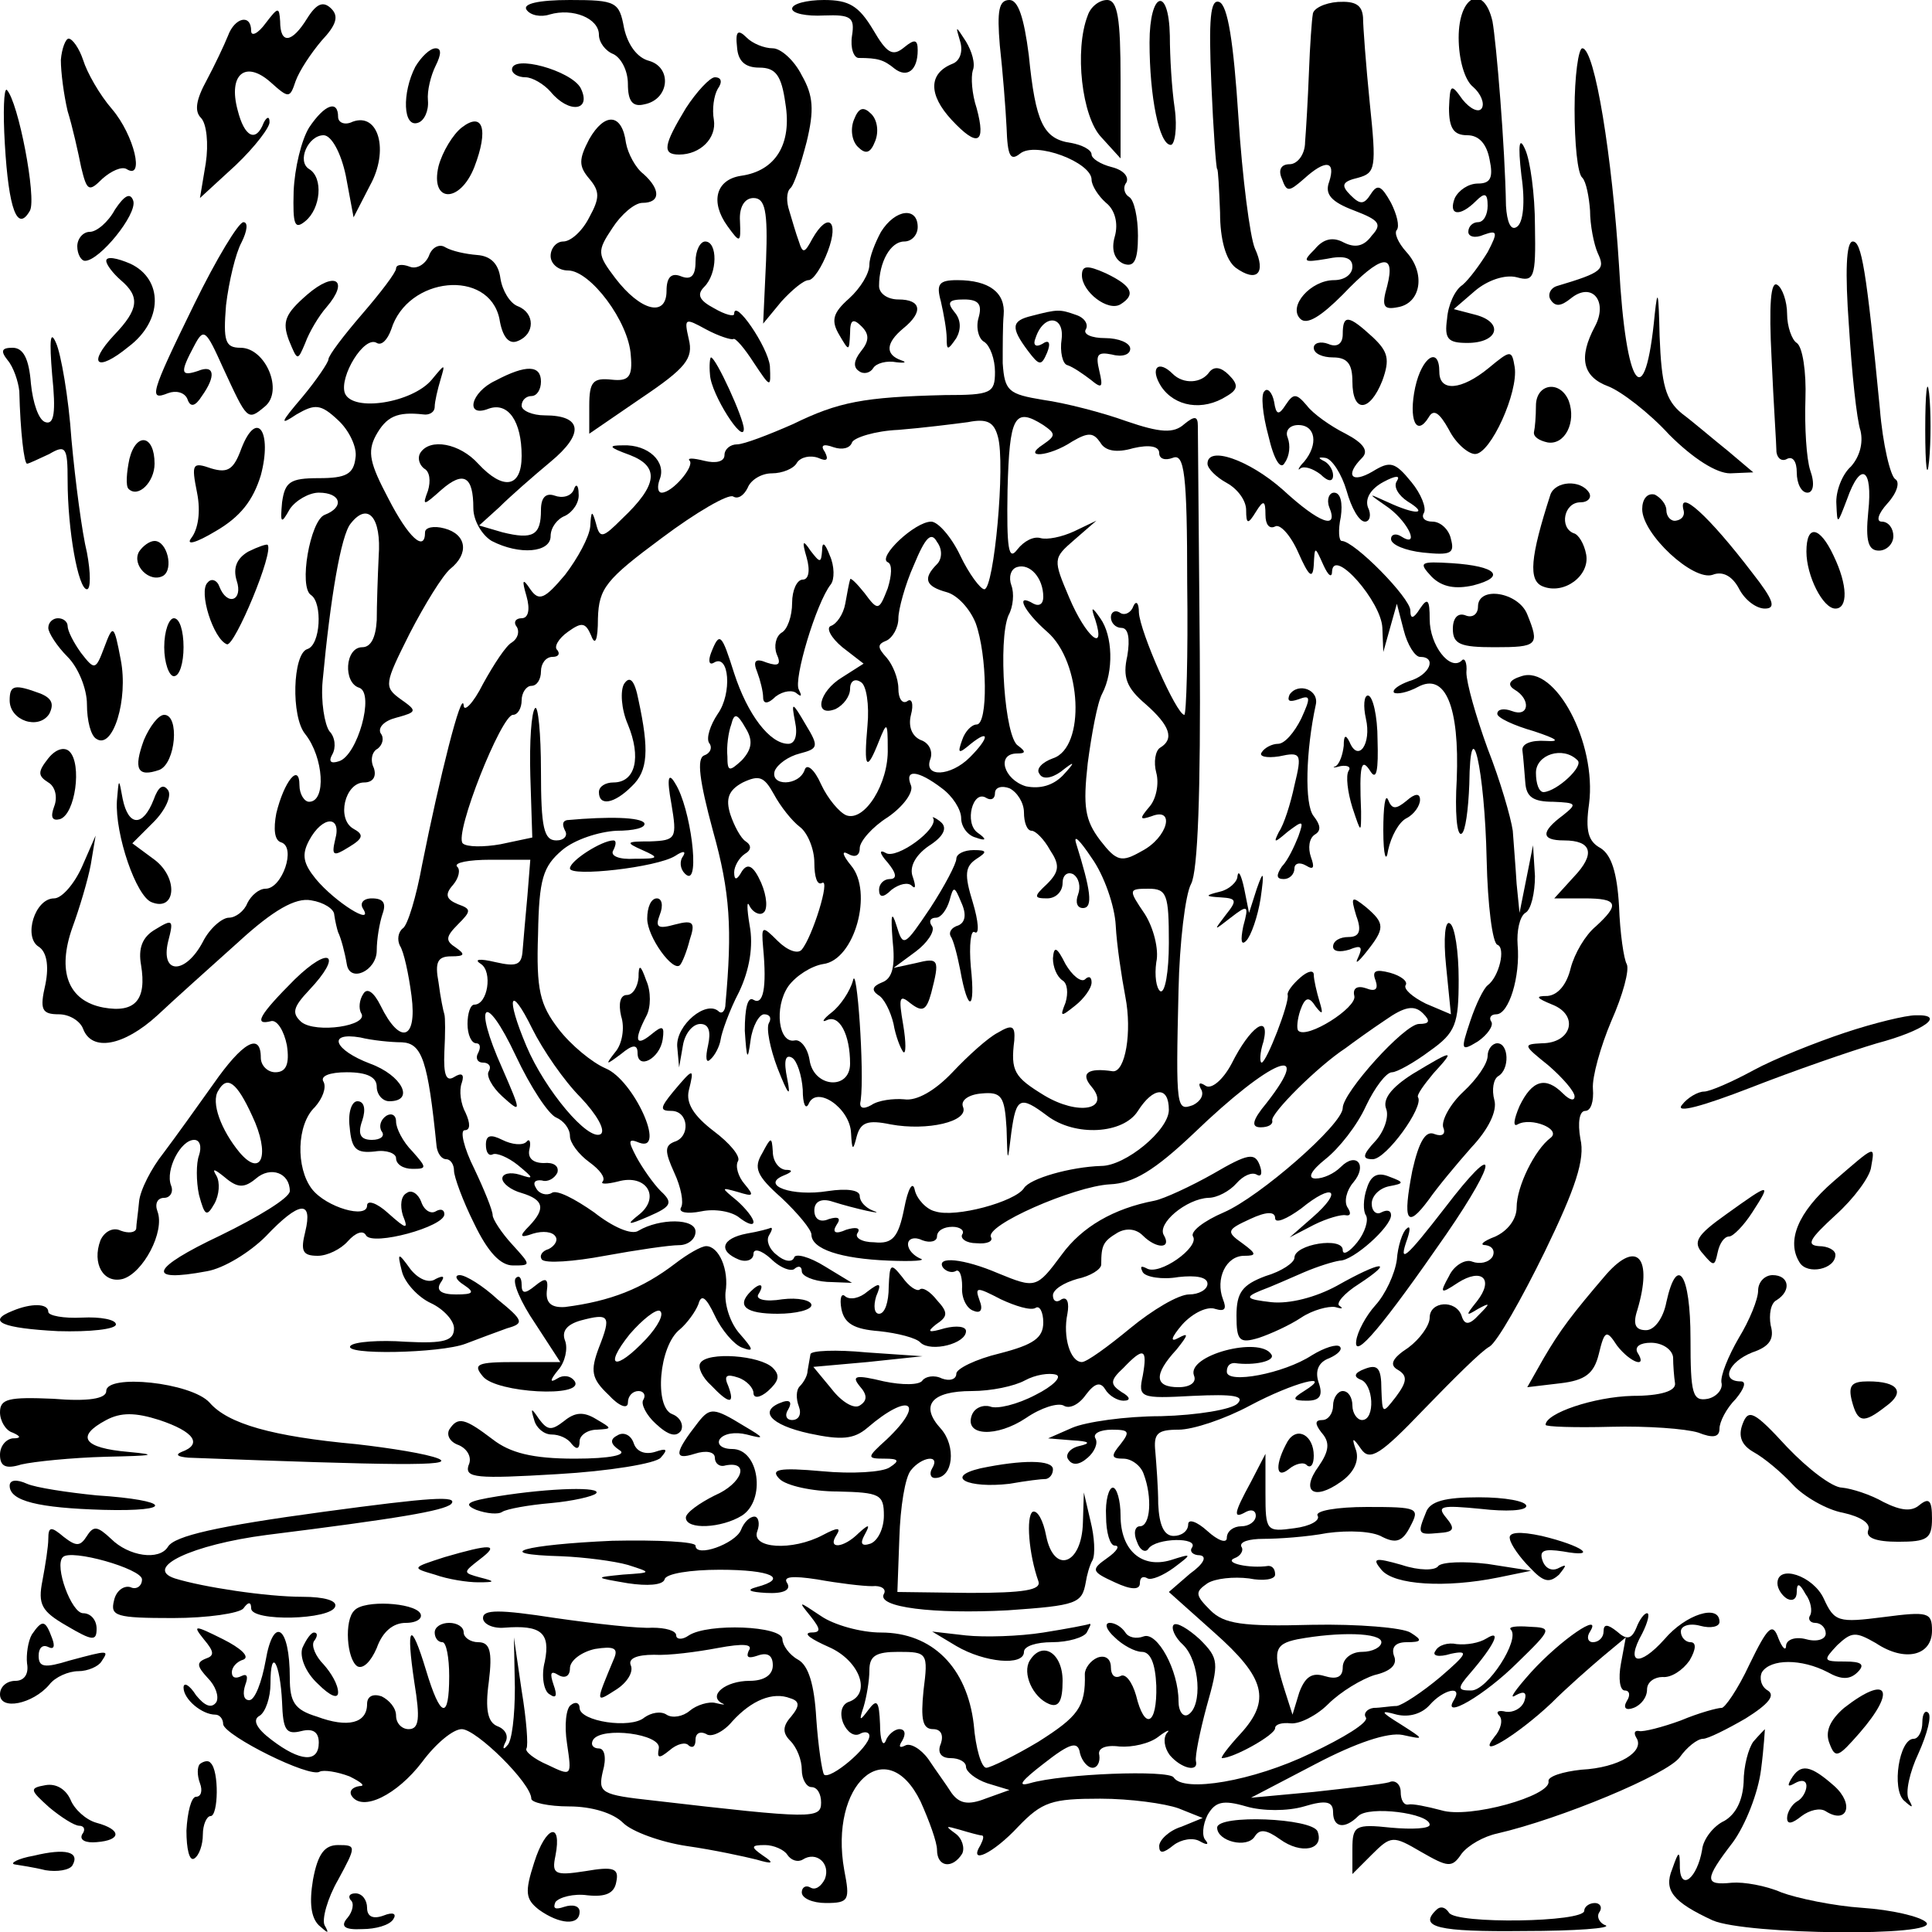 <svg xmlns="http://www.w3.org/2000/svg" width="200" height="200"><path d="M31.8 1.898C30.2 4.5 29 4.602 29 2.2c-.102-1.5-.2-1.5-1.5.2-.8 1.101-1.5 1.402-1.5.8 0-1.8-1.7-1.398-2.398.5-.403 1-1.403 3.102-2.204 4.602-1.097 2-1.296 3.199-.597 3.898.597.602.8 2.7.5 4.7l-.602 3.601 3.7-3.398c2-1.903 3.601-4 3.5-4.5 0-.602-.297-.5-.598.097-.801 2.102-2 1.5-2.7-1.3-1-3.7.797-5.2 3.399-2.899 1.898 1.7 2 1.7 2.602-.102C31 7.301 32.199 5.5 33.3 4.2c1.5-1.597 1.8-2.5 1-3.3-.801-.797-1.5-.598-2.5 1ZM54.5 1c.398.602 1.5.8 2.398.5C59.301.8 62 1.898 62 3.602c0 .796.7 1.699 1.5 2C64.3 6 65 7.3 65 8.699c0 1.801.5 2.403 1.7 2.102 2.6-.5 2.902-3.801.5-4.5C66 6 65 4.699 64.601 2.898 64.102.2 63.8 0 59 0c-3.3 0-4.898.398-4.5 1ZM82 .898c0 .5 1.5.801 3.3.704 2.802-.102 3.2.199 2.9 2.097C88 5 88.397 6 88.897 6c2 0 2.602.2 3.704 1.102C93.898 8.102 95 7.3 95 5.199c0-1.097-.3-1.199-1.398-.3-1.204 1-1.801.601-3.204-1.797C88.898.602 87.898 0 85.301 0 83.5 0 82 .398 82 .898ZM103.5 4.7c.3 2.698.602 6.5.7 8.5.1 3 .402 3.5 1.402 2.698 1.597-1.296 7.398.903 7.398 2.704 0 .597.7 1.699 1.5 2.398.898.7 1.3 2.102.898 3.5-.398 1.398 0 2.398.903 2.8 1.097.4 1.5-.3 1.5-2.902 0-1.898-.403-3.699-.903-4-.5-.296-.699-1-.296-1.5.296-.597-.301-1.296-1.5-1.597C113.898 17 113 16.398 113 16c0-.5-1-1-2.102-1.2-2.898-.402-3.699-2.1-4.398-9.1-.5-3.9-1.102-5.7-2-5.7-1.102 0-1.3 1.102-1 4.7Zm0 0" style="stroke:none;fill-rule:nonzero;fill:#000;fill-opacity:1"/><path d="M112.602 1.602c-1.403 3.597-.602 10.5 1.398 12.597l2 2.2v-8.2C116 1.9 115.7 0 114.602 0c-.801 0-1.704.7-2 1.602ZM119 4.398C119 10 120 15 121.2 15c.402 0 .698-1.7.402-3.8-.301-2-.5-5.4-.5-7.5C121-1.5 119-.899 119 4.397ZM125.398 8.7c.204 4.8.5 8.8.602 8.8.102 0 .2 2 .3 4.5 0 2.8.598 4.898 1.598 5.7 2.204 1.6 3.204.6 2-2-.5-1.2-1.296-7.302-1.699-13.598-.5-7.704-1.097-11.602-2-11.903-.898-.3-1.097 1.7-.8 8.5ZM135.898 1.5c-.097.5-.296 3.2-.398 6-.102 2.7-.3 6-.398 7.2 0 1.3-.801 2.3-1.602 2.3-.898 0-1.2.602-.8 1.5.5 1.398.698 1.398 2.3 0 2.2-2 3.3-1.898 2.602.3-.5 1.302.199 2.098 2.597 3 2.602 1 2.903 1.4 1.801 2.598-.8 1.102-1.7 1.301-2.898.704-1.102-.602-2.102-.403-3 .699-1.301 1.3-1.204 1.398 1.199 1 1.898-.403 2.699-.102 2.699.8 0 .797-.8 1.399-1.898 1.399-2.403 0-4.801 2.7-3.5 4 .699.7 2.199-.3 4.398-2.5 4-4.2 5.5-4.398 4.602-.898-.602 2.097-.403 2.5 1.097 2.199 2.403-.403 2.903-3.5.903-5.7-.903-1-1.301-2-1-2.3.296-.403 0-1.602-.602-2.801-1-1.8-1.398-2-2.102-.898-.699 1.097-1.097 1.097-2.097.097s-.903-1.398.8-1.8c1.797-.5 1.899-1 1.2-7.7-.403-4-.7-8-.7-8.898C141 .5 140.302.1 138.5.199c-1.398.102-2.602.7-2.602 1.301ZM151 3.898c0 2.204.602 4.403 1.5 5.102.8.7 1.2 1.7.898 2.2-.296.5-1.199.1-2-.9-1.199-1.698-1.296-1.6-1.398.9 0 2.1.5 2.8 1.898 2.8 1.204 0 2 .898 2.301 2.5.403 1.898.102 2.5-1.199 2.5-1 0-2 .7-2.398 1.5-.704 1.8.5 2 2.199.3.898-.902 1.199-.8 1.199.5 0 .9-.398 1.7-1 1.7-.5 0-1 .398-1 1 0 .5.7.7 1.602.3 1.398-.5 1.5-.3.398 1.802-.8 1.296-1.898 2.796-2.602 3.398-.796.5-1.5 2.102-1.597 3.5-.301 2.102.097 2.5 2.097 2.5 3.204 0 3.801-2.102.903-2.898L150.5 32l2.2-1.898c1.3-1.102 3.1-1.704 4.3-1.403 1.8.5 2 .102 1.898-5.3 0-3.297-.5-6.797-1-7.899-.597-1.398-.796-.7-.398 2.7.398 2.698.2 4.902-.5 5.3-.602.398-1-.5-1.102-2.2-.097-6.1-1-16.902-1.398-19.1-.898-3.9-3.5-2.7-3.5 1.698ZM76.3 4.898C76.399 6.301 77.103 7 78.603 7c1.699 0 2.296.8 2.699 3.7.699 4.198-1 7-4.602 7.5-2.597.402-3.199 2.698-1.398 5.198 1.3 1.801 1.398 1.801 1.3-.5-.101-1.5.5-2.398 1.399-2.398 1.2 0 1.5 1.3 1.3 6.5l-.3 6.5 1.898-2.3C82 30 83.2 29 83.7 29s1.403-1.398 2-3c1.2-3.2 0-4.102-1.597-1.3-.801 1.5-1 1.6-1.403.3-.3-.8-.699-2.2-1-3.2-.3-.902-.3-1.902.102-2.3.398-.3 1.097-2.5 1.699-4.8.8-3.302.7-4.802-.5-6.9-.8-1.6-2.2-2.8-3-2.8-.898 0-2.102-.5-2.7-1.102-.902-.898-1.198-.699-1 1ZM99.398 4.3c.301 1 0 2-.796 2.302-2.5 1-2.5 3.199-.102 5.796 2.7 2.903 3.602 2.5 2.602-1.199-.5-1.5-.602-3.199-.403-3.898.301-.7-.097-2-.699-3-1.102-1.7-1.102-1.7-.602 0ZM6.3 6.2c0 1.3.302 3.6.7 5.3.5 1.602 1.102 4.3 1.398 5.8.602 2.5.801 2.598 2.204 1.2.898-.8 2-1.3 2.5-1 1.898 1.2.796-3.5-1.5-6.2C10.3 9.8 9 7.5 8.602 6.2 8.199 5 7.5 4 7.102 4 6.8 4 6.398 5 6.3 6.2ZM43 6.898c-1.398 2.704-1.3 6.403.3 5.801.598-.199 1.098-1.199 1-2.3-.1-1 .302-2.598.802-3.598.597-1.2.597-1.801 0-1.801-.602 0-1.5.898-2.102 1.898ZM163 11.3c0 3.5.3 6.7.8 7.098.4.403.7 2 .802 3.403 0 1.5.398 3.5.796 4.398.801 1.7.5 2-4.199 3.403-.699.199-1 .898-.699 1.398.5.8 1.102.7 2.102-.102 2.199-1.796 3.898.301 2.5 2.903C163.398 37 163.8 39 166.5 40c1.3.5 4.2 2.7 6.3 5 2.5 2.5 4.9 4 6.302 4l2.398-.102-2.602-2.199c-1.5-1.199-3.597-3-4.796-3.898-1.704-1.403-2.102-3-2.301-8-.102-4.5-.2-5.102-.5-2.301-1 10.602-3 7.898-3.7-5-.703-11.2-2.5-22.5-3.8-22.5-.403 0-.801 2.898-.801 6.3ZM53 7.2c0 .402.602.8 1.398.8.704 0 1.903.7 2.602 1.5 1.898 2.3 4.3 2 3.102-.398C59.102 7.3 53 5.602 53 7.199ZM71 11.2c-2.3 3.8-2.5 4.8-.7 4.8 2.2 0 3.9-1.7 3.598-3.602-.199-1.097 0-2.5.403-3.199C74.8 8.5 74.699 8 74 8c-.5 0-1.898 1.5-3 3.2ZM.5 14.898c.398 6.801 1.3 9.204 2.602 6.903C3.8 20.5 1.898 10.5.699 9.3.4 9.1.301 11.6.5 14.898ZM32 13.2c-.8 1.3-1.5 4.198-1.602 6.6-.097 3.5.102 4 1.204 3.098 1.597-1.296 1.898-4.5.398-5.398-1.3-.8-.102-3.5 1.5-3.5.8 0 1.8 1.8 2.3 4.2l.802 4.3 1.699-3.3c2-3.598.898-7.598-1.801-6.598-.8.398-1.5.097-1.5-.5 0-1.801-1.398-1.301-3 1.097ZM88.398 12.398c-.398 1-.199 2.204.403 2.801.8.801 1.3.7 1.8-.597.399-1 .2-2.204-.402-2.801-.8-.801-1.3-.7-1.8.597ZM47.8 13.2c-.902.698-2 2.5-2.402 4-.898 3.8 2.204 3.902 3.704.1 1.5-3.902.898-5.8-1.301-4.1ZM61 14.398C59.898 16.5 59.898 17.2 61 18.5c1.102 1.3 1.102 2 0 4-.7 1.398-1.898 2.5-2.7 2.5-.698 0-1.3.7-1.3 1.5s.8 1.5 1.8 1.5c2.302 0 6.302 5.3 6.5 8.8.2 2.2-.198 2.7-2 2.5-1.902-.198-2.3.2-2.3 2.7v2.898l5.398-3.699c4.602-3.097 5.403-4.097 4.903-6.097-.5-2.204-.403-2.204 1.8-1 1.297.699 2.598 1.097 2.797 1 .204-.204 1.204 1 2.102 2.398 1.8 2.7 1.8 2.7 1.7.398-.2-2-3.7-7.097-3.7-5.398 0 .3-.898.102-2.102-.602-1.5-.796-1.796-1.398-1-2.199C74.301 28.301 74.301 25 73 25c-.5 0-1 .898-1 2.102 0 1.5-.5 1.898-1.5 1.5-1-.403-1.5.097-1.5 1.5 0 2.796-2.7 2.097-5.3-1.301-1.9-2.5-1.9-2.801-.302-5.2C64.301 22.2 65.7 21 66.5 21c1.898 0 1.898-1.398.102-3-.801-.602-1.602-2.102-1.801-3.2-.403-3.1-2.2-3.198-3.801-.402ZM11.898 21.7C11.2 23 10 24 9.301 24 8.6 24 8 24.7 8 25.5s.398 1.5.8 1.5c1.5 0 5.4-4.8 5-6.2-.3-.902-.902-.6-1.902.9ZM91.2 24c-.598 1.102-1.2 2.602-1.2 3.398 0 .903-.898 2.403-2.102 3.5-1.699 1.5-1.898 2.301-1 3.801 1 1.7 1 1.7 1.102-.199 0-1.398.3-1.602 1.2-.7.8.802.8 1.5-.098 2.598-.704.903-.801 1.602-.204 2 .5.403 1.204.204 1.5-.296.301-.5 1.403-.801 2.403-.602.898.102 1.097 0 .5-.2-1.7-.6-1.602-1.8.199-3.3 2.102-1.7 1.898-3-.5-3-1.102 0-2-.602-2-1.398 0-2.5 1.2-4.602 2.602-4.602.796 0 1.398-.7 1.398-1.5 0-2.102-2.3-1.898-3.8.5ZM20.102 31.5c-4.602 9.398-4.704 10-2.704 9.2.801-.302 1.704-.098 2 .6.301.9.801.802 1.5-.3 1.5-2.102 1.301-3.3-.398-2.602-1.8.602-1.898.204-.398-2.597 1-1.903 1.199-1.7 3 2.3 2.5 5.399 2.5 5.5 4.296 4 2-1.601.102-6.101-2.5-6.101-1.597 0-1.796-.7-1.5-4.398.301-2.5 1-5.403 1.602-6.5.602-1.204.7-2.102.2-2.102-.5 0-2.802 3.8-5.098 8.5ZM44.398 26.5c-.398.898-1.296 1.398-2 1.102C41.602 27.3 41 27.398 41 27.8c0 .398-1.602 2.5-3.5 4.699-1.898 2.2-3.5 4.3-3.5 4.7 0 .3-1.2 2.1-2.7 3.902-2.3 2.699-2.402 3-.6 1.796 1.902-1.097 2.5-1.097 4.3.602 1.102 1 2 2.8 1.8 3.898-.198 1.704-1 2.102-3.8 2.102-3 0-3.5.398-3.8 2.5-.2 2.2-.098 2.3.8.7.602-.9 2-1.7 3-1.7 2.3 0 2.7 1.5.602 2.3-1.5.598-2.704 7.5-1.403 8.302 1.2.796 1 5.199-.398 5.597-1.5.5-1.7 7-.2 8.801 1.899 2.398 2.2 7 .399 7-.5 0-1-.8-1-1.7 0-2.402-1.602-.402-2.398 2.9-.301 1.6-.204 2.8.5 3 1.597.5.097 4.8-1.602 4.8-.7 0-1.5.7-1.898 1.5-.301.8-1.204 1.5-1.903 1.5-.699 0-2 1.102-2.699 2.5-1.8 3.398-4.398 3.398-3.602 0 .602-2.3.5-2.398-1.296-1.3-1.403.8-1.801 2-1.5 3.698.597 3.602-.602 5-3.903 4.403C7 103.6 5.9 100.5 7.5 96c.7-1.898 1.602-4.898 1.898-6.5l.5-3L8.5 89.7C7.7 91.5 6.398 93 5.602 93c-2 0-3.204 4-1.602 5 .8.5 1.102 1.898.7 3.898C4.101 104.5 4.3 105 6.101 105c1.097 0 2.199.7 2.5 1.5.898 2.398 4.199 1.8 7.699-1.398 1.699-1.602 5.5-5 8.398-7.602 3.602-3.3 5.903-4.602 7.5-4.3 1.301.198 2.403.902 2.403 1.5.097.698.296 1.5.398 1.8.3.602.7 2.102.898 3.3.301 2 3.102.7 3.102-1.402 0-1.199.3-2.898.602-3.796C40 93.5 39.699 93 38.5 93c-.898 0-1.3.5-.898 1.102 1.097 1.796-2.903-.704-4.903-3.102-1.3-1.602-1.5-2.5-.699-4 1.398-2.602 3.398-2.602 2.7-.102-.4 1.704-.2 1.801 1.402.801 1.5-.898 1.597-1.3.5-1.898C34.8 84.8 35.699 81 37.699 81c.903 0 1.301-.602 1-1.5-.398-.8-.199-1.7.403-2 .5-.398.699-1.102.296-1.602-.296-.597.403-1.296 1.602-1.597 2.2-.602 2.2-.7.5-1.903-1.8-1.296-1.7-1.597.898-6.796 1.602-3.102 3.403-6 4.204-6.704 2-1.597 1.699-3.597-.602-4.199-1.102-.3-2-.097-2 .403 0 2.097-1.7.597-3.8-3.5-1.9-3.602-2.2-4.801-1.302-6.5 1.102-2 2.204-2.5 4.903-2.204C44.398 43 45 42.7 45 42.102c0-.5.3-1.801.602-2.801.5-1.7.5-1.7-.903 0-2 2.398-8.199 3.398-9 1.398-.597-1.699 2-6 3.301-5.199.5.3 1.102-.3 1.5-1.398 1.7-5.5 10.102-6.301 11.2-1.102.3 1.898 1 2.7 1.902 2.3 1.796-.698 1.796-2.902 0-3.6-.801-.302-1.602-1.598-1.801-2.9-.2-1.5-1-2.3-2.403-2.402-1.199-.097-2.597-.398-3.296-.796-.602-.403-1.403 0-1.704.898ZM39.2 57.602c-.097 2.097-.199 5.097-.199 6.597C38.898 66 38.398 67 37.5 67c-1.8 0-2 3.7-.3 4.2 1.6.6-.2 7-2.098 7.6-.903.302-1.102 0-.704-.698.403-.704.301-1.801-.296-2.403-.5-.699-.903-3.097-.704-5.199.801-8.602 1.903-15.102 2.903-16.3 1.8-2.302 3.199-.598 2.898 3.402ZM191.398 33.7c.301 4.902.801 9.698 1.204 10.902.296 1.296-.102 2.699-1 3.699-.903.8-1.602 2.597-1.5 3.898.097 2.2.097 2.102 1.097-.5 1.403-4 2.7-3.3 2.2 1.301-.297 3 0 4 1.101 4 .8 0 1.5-.7 1.5-1.5s-.5-1.5-1.2-1.5c-.6 0-.402-.8.598-1.898 1-1.102 1.301-2.204.801-2.5-.5-.301-1.3-3.602-1.597-7.301C193.199 27.8 192.699 25 191.8 25c-.7 0-.801 3.2-.403 8.7ZM11 27c0 .398.7 1.3 1.5 2 2 1.7 1.898 3-.7 5.7-2.8 3-1.8 3.902 1.5 1.198 3.598-2.699 3.598-7 .2-8.597C12.102 26.699 11 26.5 11 27ZM112 28.5c0 1.7 2.7 3.8 4 3 1.602-1 1.2-1.898-1.5-3.2-2-.902-2.5-.8-2.5.2ZM31.8 30.5c-2.3 2-2.6 2.8-1.902 4.7.903 2.198.903 2.198 1.704.3C32 34.398 33 32.7 33.8 31.8c2.398-2.8.898-3.8-2-1.3Zm0 0" style="stroke:none;fill-rule:nonzero;fill:#000;fill-opacity:1"/><path d="M97.398 31.2c.301 1.3.602 3 .602 3.8 0 1.3.102 1.3 1 0 .5-.898.5-1.898-.2-2.7-.8-1-.6-1.3 1-1.3 1.5 0 1.9.5 1.5 1.898-.3 1 0 2.204.598 2.5C102.5 35.801 103 37.2 103 38.5c0 2.2-.398 2.398-5.2 2.398-8.402.204-11 .704-15.698 3C79.602 45 77 46 76.3 46c-.7 0-1.301.5-1.301 1.102 0 .699-.898.898-2.102.597-1.199-.3-1.796-.3-1.5 0 .5.602-1.796 3.301-2.898 3.301-.398 0-.5-.602-.2-1.398.7-1.801-1.198-3.602-3.8-3.5-1.602 0-1.5.199.7 1 3.1 1.199 2.902 3.097-.802 6.597-2 2-2.296 2.102-2.699.5-.398-1.398-.5-1.398-.597.301-.102 1.102-1.301 3.3-2.602 5-2.102 2.5-2.7 2.8-3.602 1.5-.796-1.2-.898-1-.398.7.398 1.402.2 2.3-.5 2.3-.602 0-.898.398-.5.898.3.5.102 1.204-.5 1.602-.602.3-1.898 2.3-3 4.3-1 2-2 3-2 2.2-.2-1.7-2.5 7.5-4.3 16.5-.598 3.3-1.5 6.3-2 6.602-.5.398-.598 1.199-.302 1.796.403.602.903 2.903 1.204 5.204.597 4.597-1.204 5.097-3.204 1-.699-1.403-1.398-1.903-1.796-1.204-.403.602-.5 1.5-.204 2 .801 1.301-4.699 2.102-6.199.903-1-.903-.898-1.5.801-3.301 3.5-3.7 2.2-4.7-1.5-1.102-3.7 3.704-4.3 4.801-2.398 4.301.597-.097 1.296 1 1.597 2.5.301 2-.097 2.801-1.199 2.801-.8 0-1.5-.7-1.5-1.5 0-2.7-1.898-1.602-4.898 2.7-1.704 2.402-4 5.6-5.204 7.198-1.199 1.5-2.398 3.801-2.5 5-.097 1.102-.296 2.403-.296 2.801-.102.403-.801.5-1.602.2-.8-.399-1.7.101-2.102 1-.898 2.402.301 4.5 2.301 4 2.102-.598 4.403-4.899 3.602-7C16 124.601 16.3 124 17 124c.602 0 1-.602.7-1.3-.598-1.598 1-4.7 2.402-4.7.597 0 .796.7.5 1.602-.301.796-.301 2.699 0 4.097.597 2.2.796 2.301 1.597.903.5-.903.602-2.204.2-2.903-.5-.8-.2-.699.902.2C24.6 123 25.3 123 26.5 122c1.5-1.3 3.5-.602 3.5 1.3 0 .7-3.3 2.7-7.2 4.598-7.198 3.403-7.8 4.903-1.402 3.704 1.801-.301 4.5-2 6.102-3.602 3.5-3.7 4.898-3.8 4.102-.5-.5 2-.301 2.5 1.296 2.5 1 0 2.403-.7 3.102-1.5.8-.898 1.602-1.2 1.898-.602C38.602 129 46 127 46 125.7c0-.5-.398-.597-.898-.3-.5.3-1.204-.098-1.5-1-.301-.797-1-1.297-1.5-.899-.602.3-.704 1.3-.403 2.3.602 1.5.403 1.5-1.5-.198C39 124.5 38 124.199 38 124.8c0 1.398-4.2.199-5.7-1.7-1.698-2.203-1.6-6.703.302-8.5.796-.902 1.199-2 .898-2.601-.398-.602.602-1 2.398-1C38 111 39 111.5 39 112.5c0 .8.602 1.5 1.3 1.5 2.7 0 1.302-2.7-2-3.898-3.698-1.403-4.5-3.301-1-2.704 1.2.301 3.2.5 4.302.5 2.097.102 2.699 1.903 3.597 10.801.102.7.5 1.301 1 1.301.403 0 .801.5.801 1.2 0 .6.898 3.1 2.102 5.5 1.398 2.902 2.699 4.3 4 4.3C55 131 55 131 53 128.8c-1.102-1.198-2-2.6-2-3 0-.5-.898-2.698-1.898-4.8-1.102-2.2-1.5-4-1-4 .597 0 .597-.7.097-1.8-.5-.9-.699-2.302-.398-3.098.3-.903 0-1.102-.801-.602-.8.5-1.102-.2-1-2.602.102-1.898.102-3.597 0-3.898-.102-.3-.398-1.7-.602-3.3C45 99.601 45.301 99 46.7 99c1.403 0 1.5-.2.5-.898-1.097-.704-1.097-1.102.2-2.403 1.402-1.398 1.402-1.597 0-2.097-1.2-.5-1.399-1-.5-2 .601-.704.8-1.602.402-1.903C47 89.301 48.5 89 50.8 89h4.097l-.296 3.7c-.204 2.1-.403 4.6-.5 5.698-.102 1.5-.602 1.704-2.801 1.204-1.7-.403-2.301-.301-1.5.199 1.199.8.699 4.199-.7 4.199-.402 0-.703.898-.703 2 0 1.102.403 2 .903 2 .398 0 .5.398.199 1-.3.5-.102 1 .5 1s.898.398.602.898c-.301.403.296 1.602 1.398 2.602 2 1.8 2 1.7 0-2.898-3.102-6.903-1.8-8.102 1.398-1.301 1.5 3.199 3.403 6.097 4.204 6.398C58.3 116 59 116.801 59 117.602c0 .699.898 1.898 2 2.699 1.102.8 1.7 1.597 1.398 2-.296.3.403.3 1.602 0 2.898-.801 4.398 1.597 2.2 3.398-1.4 1.102-1.302 1.2 1 .2 2.3-1 2.5-1.399 1.198-2.598-.796-.801-1.898-2.403-2.5-3.5-.898-1.7-.898-2 .301-1.5 2.801 1-.597-6.5-3.5-7.7-1.398-.601-3.597-2.402-4.898-4.101-1.903-2.5-2.301-4-2.102-9.8.102-5.7.5-7 2.5-8.7 1.301-1.102 3.801-1.898 5.602-2 1.8 0 3.097-.3 2.898-.8-.398-.598-3.597-.7-8-.302-.5.102-.5.5-.199 1.102.3.5-.102 1-.898 1C56.3 87 56 85.7 56 79.8c0-3.902-.3-6.8-.602-6.5-.398.4-.597 3.5-.5 7l.204 6.4-3.301.698c-1.7.301-3.5.301-3.903-.097C47 86.3 51.898 74 53.102 74c.5 0 .898-.7.898-1.5s.5-1.5 1-1.5c.602 0 1-.7 1-1.5s.5-1.5 1.2-1.5c.6 0 .8-.3.5-.7-.4-.3.1-1.198 1.1-1.902 1.4-1 1.802-1 2.4.403.402 1.097.698.5.698-1.801.102-3.102.801-4 6.602-8.3 3.602-2.7 6.898-4.598 7.398-4.302.5.301 1.102-.097 1.5-.898.301-.8 1.403-1.5 2.5-1.5C81 49 82.2 48.5 82.5 47.898c.398-.597 1.398-.796 2.2-.5.902.403 1.1.204.698-.597-.5-.7-.199-.903.903-.5.898.3 1.699.097 1.898-.5.2-.5 2.403-1.2 4.801-1.301 2.5-.2 5.7-.602 7.2-.8 2-.4 2.698 0 3.1 1.5.802 2.8-.402 15.8-1.402 15.8-.398 0-1.597-1.602-2.5-3.5-.898-1.898-2.296-3.5-3-3.5-1.699 0-5.597 3.7-4.5 4.2.5.198.403 1.402 0 2.698-.898 2.301-1 2.403-2.398.5-.8-1-1.5-1.699-1.5-1.398-.102.3-.3 1.398-.5 2.5s-.898 2.102-1.5 2.3c-.5.2 0 1.2 1.2 2.2l2.198 1.7-2.199 1.402c-2.5 1.5-3 4.199-.699 3.296.8-.398 1.5-1.296 1.5-2.097 0-.801.5-1.102 1.102-.7.597.297.898 2.399.699 4.5-.403 4.5-.102 4.899 1.199 1.598.8-2 .898-2 .898.801.102 3.602-2.398 7.602-4.296 6.898-.704-.296-1.903-1.699-2.602-3.199-.7-1.597-1.5-2.199-1.7-1.5-.6 1.7-3.6 1.7-3.1.102.3-.7 1.402-1.5 2.6-1.801 1.9-.5 2-.7.598-3-1.398-2.398-1.5-2.398-1.097-.3.3 1.402 0 2.3-.7 2.3-1.902 0-4.203-3-5.601-7.3-1.3-4.098-1.5-4.4-2.398-2.098-.301.796-.204 1.296.296 1 1.602-1 1.903 3.199.403 5.296-.801 1.204-1.2 2.5-.903 3 .403.5.102 1.102-.5 1.301-.796.301-.5 2.602.903 7.801 1.8 6.398 2 10.2 1.3 17.898 0 .801-.402 1.102-.703.801-1.296-1.199-4.398 1.403-4.296 3.602l.199 2.199.398-2.3c.2-1.2 1-2.2 1.801-2.2.898 0 1.102.8.8 2.2-.3 1.3-.198 1.902.2 1.5.5-.4 1-1.4 1.102-2.098.097-.704.898-3 1.898-4.903 1.102-2.3 1.5-4.8 1.102-6.898-.301-1.801-.301-2.7 0-2 .296.597 1 1 1.398.699.5-.3.398-1.7-.2-3.102-.8-1.796-1.402-2.097-2-1.199-.5.903-.8 1-.8.102 0-.602.5-1.5 1.102-1.903.699-.398.699-.898.097-1.296C76.7 86.8 76 85.5 75.602 84.3c-.5-1.602-.204-2.5 1.296-3.301 1.704-.8 2.204-.602 3.204 1.2C80.8 83.5 82 85 82.8 85.601c.8.597 1.5 2.296 1.5 3.699 0 1.5.3 2.398.8 2.097.899-.5-1 5.602-2.101 6.903-.398.5-1.5.097-2.5-.903-1.602-1.597-1.7-1.597-1.5.704.398 4.199 0 6-1 5.398-.602-.398-.898.898-.898 3.2.199 3 .296 3.198.597 1 .2-1.5.903-2.7 1.403-2.7.597 0 .796.398.5.898-.301.5.097 2.602.898 4.704 1.102 2.796 1.398 3.097 1 1.097-.398-1.898-.2-2.597.5-2.199.5.3 1 1.8 1.102 3.3 0 1.5.296 2.098.597 1.5.801-2 4.301.4 4.403 3 .097 1.802.199 1.9.597.302.403-1.403 1.102-1.704 3.5-1.204 3.801.704 8.102-.296 7.5-1.796-.3-.704.602-1.301 1.903-1.403 2.097-.199 2.398.301 2.597 3.602.102 3.699.102 3.699.5.398.5-3.597.903-3.8 3.7-1.699 2.902 2.2 7.902 1.898 9.402-.5 1.597-2.5 3.199-2.602 3.199-.102 0 2.102-4.5 5.801-7 5.801-3.2.102-7.398 1.301-8 2.301-.898 1.398-7.102 3.102-9.2 2.398-.902-.199-1.902-1.296-2.1-2.199-.2-1-.7-.199-1.098 1.903-.602 3-1.204 3.699-3.102 3.5-1.3 0-2.102-.5-1.7-1 .302-.5-.198-.602-1.198-.301-1.102.5-1.5.3-1-.5.5-.7.199-.903-.801-.602-.903.403-1.5 0-1.5-.898 0-.903.699-1.301 1.898-.903 2.2.704 5.801 1.5 4.102.903-.7-.301-1.301-.903-1.301-1.5 0-.602-1.3-.801-3.3-.5-3.7.597-7-.602-4.598-1.602 1-.398 1-.597.199-.597-.7-.102-1.301-.903-1.301-1.903-.102-1.597-.2-1.5-1.102.2-.898 1.5-.597 2.3 2 4.601 1.704 1.602 3.102 3.3 3.102 3.8 0 1.5 3 2.5 8 2.7 2.5.102 3.898 0 3.3-.2-.698-.3-1.3-.902-1.3-1.5 0-.6.7-.8 1.5-.402.8.301 1.5.102 1.5-.398 0-.602.7-1 1.602-1 .796 0 1.296.398 1 .8-.204.4.398.9 1.5.9 1.097.1 1.699-.2 1.5-.598-.801-1.204 8.597-5.301 12.296-5.5 2.403-.102 4.602-1.403 8.704-5.301 8-7.7 12.5-9.5 7.5-3.102-1.5 1.801-1.602 2.5-.602 2.5.8 0 1.3-.3 1.2-.699-.2-.7 4.698-5.602 7.6-7.5.802-.602 2.598-1.898 4.098-2.898 2-1.403 3-1.602 3.903-.704.8.801.699 1.102-.403 1.102-1.5 0-7.898 7.102-7.898 8.7 0 1.698-8.602 9.198-12.3 10.8-2.098.898-3.5 2-3.2 2.5.7 1.102-3.5 4.102-4.8 3.3-.598-.3-.7-.198-.4.4.302.5 2 .8 3.7.5 1.8-.2 3 0 3 .698 0 .602-.898 1.102-1.898 1.102-1.102 0-3.801 1.602-6.102 3.5-2.3 1.898-4.5 3.5-5 3.5-1.2 0-2-2.602-1.5-5 .2-1.102 0-1.8-.602-1.5-.5.398-.898.2-.898-.398 0-.602 1.102-1.301 2.5-1.704 1.398-.296 2.5-1 2.5-1.5 0-2 .2-2.398 1.7-3.296.902-.5 1.902-.403 2.6.296 1.4 1.403 3 1.403 2.2 0-.8-1.199 2.3-3.796 4.602-3.898.898 0 2.199-.7 2.898-1.5.7-.8 1.602-1.2 2.102-.898.5.296.597-.204.296-1-.5-1.301-1.199-1.204-4.796.898-2.301 1.3-5.102 2.602-6.102 2.8-4.2.802-7.5 2.7-9.602 5.598-2.597 3.5-2.699 3.5-6.597 1.903-3.5-1.5-6.403-1.801-5.7-.602.297.403.899.602 1.297.403.403-.301.704.398.704 1.597-.102 1.2.5 2.301 1.199 2.5.699.301 1-.097.597-1.097-.5-1.403-.296-1.403 2.204-.102 1.5.7 3.097 1.2 3.597.898.403-.296.801.403.801 1.5 0 1.602-1 2.301-4.5 3.204-2.5.597-4.5 1.597-4.5 2.097 0 .602-.7.801-1.5.5-.8-.398-1.7-.199-2 .2-.3.5-2.102.5-4 .101-2.898-.7-3.398-.602-2.5.5.8.898.8 1.5 0 2-.602.398-1.898-.398-2.898-1.7l-1.903-2.3 5.602-.5 5.699-.602-5.8-.398c-3.098-.3-5.802-.2-5.802.2-.097.5-.199 1.198-.296 1.698 0 .5-.403 1.204-.801 1.602-.403.398-.403 1.3-.102 2.102.301.796 0 1.398-.699 1.398-.602 0-.8-.5-.398-1.102.398-.699.199-1-.5-.796-2.704.898-1.403 2.398 2.699 3.296 3.3.704 4.597.602 6-.597 4.3-3.7 6.097-2.7 2 1.199-2.102 1.898-2.102 2-.2 2 1.399 0 1.598.2.5.898-.703.5-3.902.704-7 .403-4.5-.403-5.402-.2-4.402.8.7.7 3.403 1.297 6 1.297 4.403.102 4.801.301 4.801 2.5 0 1.301-.602 2.602-1.398 2.903-.903.3-1.102 0-.602-.903.602-1.097.5-1.199-.602-.199-1.597 1.602-3.296 1.7-2.296.2.5-.797.097-.797-1.403 0-3.199 1.703-7.5 1.402-6.8-.399.3-.8.101-1.5-.297-1.5-.5 0-1.102.602-1.403 1.398C76.102 159.801 72 161.301 72 160c0-.398-3.898-.602-8.602-.5-9.097.398-12.796 1.398-5.296 1.602 2.398.097 5.5.5 6.898.898 2.5.8 2.5.8-.5 1-3 .3-3 .3.5.898 2 .301 3.602.204 3.8-.398.098-.602 2.7-1 5.7-1 5.398 0 7.2.898 3.8 1.8-1.1.302-.698.5 1 .598 1.802.102 2.598-.296 2.2-1-.5-.699.5-.796 3.102-.398 2.199.398 4.699.7 5.699.7.898-.098 1.5.3 1.199.8-.8 1.398 5.2 2.102 12.8 1.7 7.2-.5 7.7-.7 8.098-2.9.102-.698.403-1.8.704-2.3.296-.602.199-2.398-.204-4l-.699-3-.097 3.102C112 162 109.102 163 108.3 159c-.301-1.602-.903-2.7-1.403-2.5-.699.5-.398 4.398.602 7.2.3.902-1.5 1.198-7.102 1.198l-7.5-.097.204-5.602c.097-3.199.597-6.3 1.199-7 1.097-1.398 3.097-1.699 2.199-.199-.3.5-.2 1 .3 1 1.9 0 2.2-3.3.598-5.102-2.199-2.398-1-3.898 3.204-3.898 2 0 4.398-.5 5.5-1.102 1.097-.597 2.5-.796 3.199-.597.699.199-.301 1.199-2.102 2.097-1.898 1-4 1.5-4.699 1.204-.7-.204-1.602.097-1.898.898-.801 2.2 2.597 2.3 5.597.3 1.602-1.1 3.301-1.6 3.903-1.3.597.398 1.597-.102 2.296-1.102.903-1.199 1.5-1.398 2-.597.403.699 1.301 1.199 1.903 1.199.8 0 .699-.398-.2-.898-1.203-.801-1.203-1.204.2-2.5 2.097-2.204 2.5-2 2 .796-.5 2.301-.301 2.403 5.199 2.102 4.2-.2 5.398 0 4.602.8-.602.598-4.102 1.2-7.903 1.302-3.699 0-7.8.597-9.199 1.199l-2.5 1.097 2.5.204c1.8.097 2 .296.7.597-.9.2-1.5.903-1.098 1.403.398.597 1.097.597 2-.204.699-.597 1.097-1.5.796-2-.296-.5.5-.898 1.704-.898 1.796 0 1.898.2.898 1.5-1 1.2-1 1.5.3 1.5.802 0 1.802.7 2.098 1.602.903 2.398.704 5.398-.398 5.398-.5 0-.7.7-.3 1.602.3.898.902 1.199 1.198.699.801-1.102 5.204-1.2 4.5-.102-.296.403.102.801.801.801.801.102.403.898-1 1.898L121 164.801l4.7 4.199c5.3 4.7 5.902 7 2.698 10.5-1.296 1.398-2.097 2.5-1.898 2.5 1.2 0 5.5-2.398 5.5-3.102 0-.398.7-.597 1.602-.5.898.102 2.699-.796 3.898-2 1.3-1.296 3.5-2.597 4.8-3 1.7-.398 2.4-1.097 2-2-.3-.898.2-1.398 1.302-1.398 1.597 0 1.699-.2.398-1-.8-.5-5.398-.898-10.2-.8-7.198.198-9.1-.098-10.5-1.5-1.6-1.598-1.6-1.9-.3-2.802.8-.5 2.7-.699 4.3-.5 1.5.301 2.7.102 2.7-.398 0-.602-.3-.898-.7-.898-1.902.296-4.698-.301-3.5-.801.598-.2 1-.801.7-1.2-.2-.5.8-.8 2.3-.8 1.5 0 4.5-.2 6.598-.602 2.204-.3 4.704-.199 5.704.403 1.398.699 2.097.5 2.898-1.102 1-1.898.8-2-4.5-2-3.102 0-5.398.398-5.102.898.301.5-.796 1.102-2.398 1.301-2.898.403-3 .301-3-3.597V150.5l-1.5 2.898c-1.8 3.301-1.898 3.903-.5 3.102.602-.3 1-.102 1 .398 0 .602-.7 1.102-1.5 1.102s-1.5.5-1.5 1.2c0 .6-.898.3-2-.7-1.102-1-2-1.3-2-.7 0 .7-.7 1.2-1.5 1.2-1 0-1.5-1.102-1.602-3.3 0-1.7-.199-4.2-.296-5.4-.204-1.902.199-2.3 2.398-2.3 1.5 0 4.8-1.102 7.398-2.5 4.5-2.398 8.801-3.5 5.602-1.5-1.3.8-1.2 1 .3 1 1.302 0 1.7-.5 1.2-1.898-.398-1.204 0-2.102 1.102-2.5.898-.403 1.398-.903 1.097-1.204-.3-.296-1.597.102-2.898.903-2.903 1.898-8.801 3-8.801 1.699 0-.602.3-.898.8-.898 2 .296 4.302-.204 3.802-.903-1.204-1.898-8.801.102-8 2.2.296.703-.403 1.203-1.602 1.203-2.5 0-2.602-1.301-.2-3.903 1.2-1.5 1.302-1.8.2-1.199-.898.5-.8 0 .398-1.398 1.102-1.204 2.602-1.903 3.403-1.602 1 .3 1.199 0 .8-1-.8-2.102.297-4.5 2.2-4.5 1.3 0 1.3-.2-.2-1.3-1.703-1.2-1.601-1.4.797-2.5 1.704-.802 2.602-.802 2.602-.098 0 .597 1.2.097 2.7-1 3.3-2.704 4.402-1.903 1.198.898l-2.398 2.102 2.5-1.301c1.398-.7 2.898-1.102 3.3-1 .5.097.598-.2.2-.801-.398-.602-.102-1.8.602-2.602 1.5-1.796.296-3.199-1.301-1.597-.7.699-1.801 1.199-2.602 1.199-.898 0-.5-.8 1-2 1.403-1.102 3.301-3.5 4.2-5.5.902-1.898 2.101-3.5 2.703-3.5.5 0 2.296-1 3.898-2.2 2.7-1.902 3-2.8 3-7.402 0-2.898-.398-5.5-.898-5.796-.5-.403-.704 1.5-.403 4.398l.5 5-2.597-1.102c-1.403-.699-2.301-1.5-2.102-1.898.3-.398-.5-1-1.602-1.3-1.5-.4-1.898-.2-1.5.8.301.898 0 1.2-1 .8-.898-.3-1.398 0-1.199.802.301 1.199-4.898 4.5-5.8 3.597-.2-.199-.098-1.199.203-2.097.5-1.403.898-1.5 1.597-.403.7.903.801.801.403-.5-.301-1-.602-2.3-.602-2.8s-.602-.399-1.398.3c-.801.7-1.403 1.5-1.301 1.801.199.8-2.2 7-2.7 7-.203 0-.203-1 .2-2.2.699-3-1.403-1.5-3.301 2.302-.898 1.699-2.102 2.699-2.7 2.296-.6-.398-.8-.296-.5.301.4.602 0 1.301-.8 1.7-1.7.601-1.8.5-1.5-11.899.102-4.898.7-9.898 1.3-11 .7-1.3 1-9.5.9-24-.098-12.102-.2-22.602-.2-23.398 0-1-.3-1.102-1.398-.204-1.102 1-2.5.903-6-.296-2.5-.903-6.403-1.903-8.602-2.204-3.602-.597-4-.898-4.2-3.796 0-1.704 0-4 .098-5 .204-2.301-1.5-3.602-4.796-3.602-1.903 0-2.204.398-1.704 2.2ZM108 44c1.3.898 1.3 1.102 0 2-2.3 1.5.602 1.3 3-.3 1.7-1 2.2-.9 2.898.1.5.9 1.704 1.098 3.403.598C119 46 120 46.2 120 46.898c0 .602.602.801 1.398.5 1.204-.5 1.5 1.602 1.5 13 .102 7.5-.097 13.602-.296 13.602-.801 0-4.602-8.602-4.704-10.602 0-1-.296-1.296-.597-.597-.2.597-.903 1-1.403.597-.5-.296-.898 0-.898.5 0 .602.5 1.102 1.102 1.102.699 0 .898 1.102.597 2.898-.5 2.204-.097 3.301 1.903 5 2.5 2.204 3 3.602 1.5 4.5-.5.301-.704 1.5-.403 2.602.301 1.102 0 2.7-.699 3.5-1.102 1.3-1 1.398.2 1 2.5-1 1.698 2.2-1 3.602-2.098 1.199-2.598 1.097-4.302-1.102-1.597-2.102-1.796-3.5-1.296-8 .398-3 1-6.3 1.5-7.2 1.199-2.3 1.097-6-.204-7.8-.898-1.3-1-1.2-.5.2 1.102 3.5-1 1.698-2.699-2.302-1.699-4-1.699-4.097.5-6l2.301-2L111.2 55c-1.302.602-2.802.898-3.5.7-.7-.2-1.7.3-2.4 1.198-.902 1.204-1.1-.097-1-6.199.2-7.597.7-8.597 3.7-6.699ZM97 58.398c-1.5 1.5-1.2 2.301 1 2.903 1.102.3 2.398 1.699 3 3.199 1.2 3.3 1.3 10.5.102 10.5-.5 0-1.204.7-1.5 1.602-.5 1.398-.403 1.5.898.398 2-1.602 1.898-.602-.102 1.398s-4.796 2.102-4.097.204c.3-.801-.102-1.704-1-2-.903-.403-1.301-1.403-1-2.602.3-1.102.097-1.8-.403-1.398-.5.296-.898-.301-.898-1.301 0-1.102-.602-2.5-1.2-3.2-1-1.101-1-1.402 0-1.8C92.399 66 93 65 93 64c0-.898.7-3.5 1.602-5.5C95.8 55.602 96.398 55 97 56.102c.602.796.5 1.796 0 2.296Zm11 3.403c0 .699-.398 1-1 .699-2-1.2-1 .8 1.398 2.898 3.602 3.102 4 12 .602 13.102-1.102.398-1.8 1.102-1.398 1.602.296.597 1.199.5 2.199-.204 1.5-1.199 1.597-1.097.199.403-1 1-2.3 1.398-3.8 1.097-2.302-.699-3.098-3.398-.9-3.398.9 0 .9-.2.098-.8-1.398-.802-2.097-10.9-1-13.5.5-.9.602-2.302.301-3.098-.3-.801-.097-1.704.602-1.903 1.3-.398 2.699 1.102 2.699 3.102ZM76.8 78.699c-1.3 1.2-1.5 1.2-1.5-.398-.1-1 .098-2.5.4-3.301.3-1.2.6-1.2 1.5.398.8 1.301.6 2.204-.4 3.301Zm20.7 2.903c1.102.796 2 2.199 2 3.097 0 .903.7 1.801 1.5 2 1.102.403 1.2.2.2-.5-1.4-1-.5-4.5.902-3.597.5.296.898.097.898-.5 0-.602.7-.801 1.5-.5.8.398 1.5 1.5 1.5 2.5s.3 1.898.8 1.898c.4 0 1.302.898 1.9 2 1 1.5 1 2.2-.302 3.5-1.398 1.3-1.398 1.5 0 1.5.903 0 1.602-.7 1.602-1.602 0-.796.5-1.199 1.102-.898.597.398.796 1.3.5 2.102-.301.796-.102 1.398.5 1.398 1.097 0 .796-1.898-.704-6.7-.296-1 .403-.3 1.602 1.5 1.3 1.802 2.398 5 2.5 7 .102 2 .602 5.302 1 7.4.7 3.6 0 7.8-1.3 7.698-2.598-.398-3.4.204-2.2 1.602 2 2.398-1.398 3-4.898.898-3.102-1.898-3.5-2.5-3.102-5.699.102-1.5-.2-1.699-1.7-.8-1 .5-3.1 2.402-4.698 4.101-1.801 1.898-3.704 3-5 2.8-1.102-.1-2.704.098-3.403.598-.898.5-1.3.301-1.097-.5.398-3-.403-14.296-.801-12.398-.301 1.102-1.301 2.602-2.2 3.3-.902.7-1.101 1.098-.5.802 1.297-.602 2.399 1.5 2.399 4.5 0 2.796-3.8 2.5-4.2-.403-.198-1.199-.902-2.097-1.5-2-1.698.403-2.198-3.398-.698-5.597C82.398 101 84 100 85.199 99.8c3.301-.403 5.2-7.5 2.903-10.2-.903-1.101-1-1.601-.301-1.203.699.403 1.199.204 1.199-.597 0-.7 1.3-2.2 2.898-3.2 1.602-1.101 2.704-2.601 2.403-3.3-.7-1.7.699-1.602 3.199.3Zm23.5 16c0 3-.398 5.296-.898 5-.403-.301-.602-1.602-.403-3 .301-1.301-.3-3.602-1.199-5-1.7-2.5-1.7-2.602.398-2.602 1.903 0 2.102.602 2.102 5.602Zm-60.898 16c1.699 1.796 2.597 3.398 2.097 3.796-1.3.801-5.8-4.597-7.699-9.097-2.2-5.2-1.7-6.5.602-1.801 1.097 2.2 3.296 5.398 5 7.102Zm-34 1.898c1.898 4 1 6.5-1.301 3.8-1.903-2.3-3-5.198-2.2-6.402.899-1.597 1.899-.898 3.5 2.602ZM143 170c0 .5-.898 1-2 1-1.102 0-2 .7-2 1.602 0 1-.602 1.296-1.898.898-1.301-.398-2 .102-2.602 1.7l-.7 2.3-.8-2.5c-1.3-4.102-1.102-4.8 1.3-5.3 4.302-.802 8.7-.7 8.7.3Zm0 0" style="stroke:none;fill-rule:nonzero;fill:#000;fill-opacity:1"/><path d="M96.602 84.7c.597 1.1-3.801 4.3-4.903 3.6-.699-.402-.699 0 .2 1 .902 1.098 1 1.7.203 1.7C91.5 91 91 91.5 91 92.102c0 .796.398.898 1.3 0 .802-.602 1.7-.801 2.098-.403.403.403.403 0 .102-.898-.398-1 .2-2.2 1.602-3.2 1.597-1 2-1.902 1.296-2.5-.597-.5-1-.601-.796-.402ZM99 88.898c0 .5-1.2 2.801-2.7 5.102-2.698 4-2.8 4.102-3.5 1.8-.5-1.6-.6-1.1-.402 1.5.301 2.7 0 4-1.097 4.4-1 .402-1.102.8-.403 1.3.602.3 1.301 1.7 1.602 3 .2 1.2.7 2.5 1 2.898.3.301.3-1 0-2.796-.5-2.903-.398-3.204.8-2.204 1.2.903 1.598.704 2.098-1.097.903-3.5.801-3.7-1.597-3.102l-2.301.5 2.3-1.699c1.2-.898 2-2.102 1.7-2.602-.398-.5-.2-.898.398-.898.5 0 1.102-.8 1.403-1.8.398-1.5.5-1.5 1.199.198.602 1.301.398 2.102-.3 2.403-.7.199-1 .699-.802 1.097.301.403.704 2 1 3.5.801 4.5 1.602 4.301 1.102-.296-.2-2.301 0-3.903.398-3.602.5.3.403-1.102-.199-3.102-.898-2.898-.8-3.699.403-4.5 1.097-.699 1.097-.898-.301-.898-1 0-1.801.398-1.801.898ZM109 99.2c0 .902.398 1.902 1 2.3.5.3.602 1.3.3 2.3-.6 1.5-.5 1.5 1 .302.9-.704 1.7-1.801 1.7-2.403 0-.597-.3-.699-.7-.3-.402.3-1.3-.399-2-1.598-.902-1.801-1.198-1.903-1.3-.602ZM183.398 37.2c.204 4.6.5 8.902.5 9.6.102.7.602 1 1.102.7.602-.3 1 .3 1 1.398 0 1.204.5 2.102 1.102 2.102.597 0 .796-.898.296-2.3-.398-1.2-.597-4.5-.5-7.4.102-2.8-.296-5.402-.898-5.8-.5-.3-1-1.7-1-3s-.5-2.7-1-3c-.7-.5-.898 2-.602 7.7ZM106.8 32.7c-2.1.5-2.198 1.198-.402 3.6 1.204 1.598 1.403 1.598 2 .2.403-1 .204-1.398-.5-.898-.699.398-1 .097-.699-.602.801-2.5 3-2.398 2.7.102-.2 1.296.101 2.597.601 2.699.602.199 1.602.898 2.398 1.5 1.204 1 1.301.8.903-.903-.403-1.699-.2-2 1.3-1.699 1.098.301 1.899 0 1.899-.597 0-.602-1.2-1.102-2.602-1.102-1.398 0-2.296-.398-2-.898.301-.5-.097-1.204-1-1.5-1.699-.602-1.898-.602-4.597.097ZM139 34.602c0 1-.602 1.398-1.5 1-.8-.301-1.5-.102-1.5.398 0 .602.898 1 2 1 1.5 0 2 .7 2 2.5 0 3.3 1.8 3.2 3.102-.102.796-2.199.597-3-1-4.5-2.5-2.296-3.102-2.398-3.102-.296ZM5.398 38.8c.403 3.9.204 5.2-.699 4.9-.699-.2-1.3-2-1.5-4C3 37.101 2.4 36 1.301 36 .199 36 0 36.3.8 37.3c.597.7 1.097 2.2 1.199 3.2.102 4.2.5 7.5.8 7.5.2 0 1.2-.5 2.302-1C6.8 46 7 46.3 7 49.7 7 54.897 8.102 61 9 61c.398 0 .398-1.7 0-3.8-.5-2-1.2-7.302-1.602-11.7-.296-4.398-1.097-8.898-1.597-10-.602-1.398-.7-.3-.403 3.3ZM154.102 38.102c-2.801 2.296-5.102 2.5-5.102.398 0-2.7-1.8-1.602-2.5 1.602-.7 3.296.102 5.199 1.398 3.097.5-.898 1.102-.5 2.102 1.301.7 1.398 2 2.5 2.7 2.5 1.6 0 4.5-6.398 4.1-9-.3-1.8-.402-1.8-2.698.102ZM73.5 38.8c.102 2 3.5 7.302 3.5 5.598C77 43.301 74.102 37 73.602 37c-.102 0-.204.8-.102 1.8ZM51.3 39.398c-2.6 1.204-3.198 3.903-.698 2.903 2-.7 3.398 1.3 3.398 4.898 0 3.301-1.898 3.602-4.5.801-1.898-2.102-5-2.7-6-1.102-.3.5-.102 1.204.398 1.602.602.3.704 1.3.403 2.3-.602 1.598-.5 1.598 1.398-.1C48 48.7 49 49.3 49 52.601c0 1.296.898 2.796 1.898 3.398C53.801 57.5 57 57.2 57 55.5c0-.898.7-1.8 1.5-2.102C59.3 53 60 52 59.898 51.102c0-.903-.296-1.102-.5-.403-.296.7-1.199.903-2 .602C56.5 51 56 51.5 56 52.8c0 2.597-.8 3.097-4 2.3l-2.398-.703 2.097-1.898c1.102-1.102 3.5-3.2 5.301-4.7 3.5-2.902 3.3-4.8-.602-4.8C55.102 43 54 42.5 54 42c0-.602.5-1 1-1 .602 0 1-.7 1-1.5 0-1.7-1.5-1.8-4.7-.102ZM120.2 40c1.402 2.102 4.3 2.602 6.8 1 1.2-.7 1.2-1.2.2-2.2-.802-.8-1.5-.902-2-.3-.802 1.2-2.7 1.3-3.802.2-1.5-1.5-2.398-.598-1.199 1.3ZM199.3 44.5c0 3.8.2 5.3.4 3.2.198-2 .198-5.2 0-7-.2-1.7-.4-.098-.4 3.8ZM130.898 40.5c-.398.3-.199 2.398.403 4.602.597 2.597 1.3 3.597 1.699 2.796.5-.699.602-1.796.3-2.597-.3-.7.2-1.301 1.098-1.301 1.801 0 2.102 2 .602 3.8-.602.598-.7 1-.398.7.398-.3 1.296 0 2.097.602.801.796 1.301.796 1.301.097 0-.597-.5-1.3-1-1.5-.602-.3-.5-.398.2-.3.698.101 1.698 1.703 2.198 3.402.5 1.8 1.301 3.199 1.903 3.199.5 0 .699-.7.3-1.5-.3-.898.297-1.898 1.598-2.602 1.301-.699 1.801-.699 1.403-.097-.403.597.199 1.5 1.097 2.097 2.301 1.403.801 1.403-2 .102-2.199-1-2.199-1 .102.602C145.898 54.199 147 56.8 145 55.5c-.5-.3-1-.2-1 .3 0 .598 1.5 1.2 3.3 1.4 2.9.3 3.302.1 2.9-1.4-.2-1-1.098-1.8-1.9-1.8-.8 0-1.198-.398-.902-.898.301-.5-.296-2-1.296-3.204-1.704-2.097-2.204-2.199-4-1.097-2.204 1.3-2.903.398-1.102-1.403.7-.699.2-1.5-1.7-2.5-1.6-.796-3.402-2.097-4-2.898-1.1-1.3-1.402-1.3-2.198-.102-.704 1.102-1 1.102-1.204-.296-.199-1-.699-1.5-1-1.102ZM159 42c0 1.102-.102 2.3-.2 2.7-.1.5.5.902 1.4 1.1 1.8.302 3-2.1 2.198-4.3-.898-2.2-3.398-1.8-3.398.5ZM25 46.398c-.8 2.204-1.398 2.602-3.102 2.102-2-.7-2.097-.5-1.5 2.5.403 2 .102 3.8-.597 4.7-.602.8.5.5 2.5-.7 2.597-1.5 3.898-3.2 4.699-5.8 1.2-4.5-.398-6.9-2-2.802ZM13.398 47.5c-.296 1.398-.398 2.8-.097 3.102 1 1 2.699-.704 2.699-2.602 0-3-1.898-3.3-2.602-.5Zm0 0" style="stroke:none;fill-rule:nonzero;fill:#000;fill-opacity:1"/><path d="M125 48c0 .5.898 1.398 2 2 1.102.602 2 1.8 2 2.8 0 1.5.2 1.5 1 .2s1-1.2 1 .3c0 1 .398 1.5 1 1.2.5-.3 1.602.898 2.398 2.7 1.102 2.5 1.5 2.8 1.602 1.3.102-2 .102-2 1 0 .5 1.102.898 1.398.898.602.204-2.403 5.102 3.199 5.204 5.898l.097 2.5.7-2.5.703-2.5.699 2.7c.398 1.6 1.199 2.8 1.699 2.8 1.8 0 1 1.898-1.102 2.5-1.097.398-1.796.898-1.597 1.2.3.198 1.398 0 2.5-.598 2.8-1.5 4.3 2 4 9.597-.2 3.301 0 5.903.5 5.602.398-.2.699-2.5.8-5.102.098-8.097 1.598-1.597 1.797 7.801.102 4.7.602 8.602 1.102 8.8.898.302.2 3.302-1 4.2-.398.3-1.2 1.898-1.8 3.7-1 3-1 3.198.8 2.1 1-.698 1.602-1.6 1.398-2-.296-.402-.097-.8.5-.8 1.301 0 2.5-3.898 2.204-7.2-.102-1.402.199-2.902.796-3.3.602-.3 1-2.102 1-3.8l-.199-3.2-1.398 7-.301-3c-.102-1.7-.3-4.102-.398-5.5-.204-1.398-1.301-5.2-2.602-8.5-1.2-3.3-2.2-6.8-2.2-7.898.098-1-.198-1.602-.5-1.204-1.198 1.102-3.3-1.597-3.3-4.296 0-2-.2-2.301-1-1.102-.7 1.102-1 1.102-1 .2 0-1.302-5.8-7.2-7.102-7.2-.296 0-.398-1.102-.097-2.5.199-1.398 0-2.5-.7-2.5-.5 0-.8.7-.5 1.5 1 2.398-1 1.7-4.8-1.8C129.3 47.601 125 46.101 125 48ZM160.5 51.2c-2.102 6.5-2.3 8.902-.8 9.5 2.198.902 4.902-1.098 4.5-3.302-.2-1.097-.802-2.097-1.302-2.199-1.5-.597-1-3.199.704-3.199.796 0 1.199-.5.898-1-.898-1.398-3.5-1.2-4 .2ZM170 52.7c0 2.6 5.3 7.5 7.3 6.8 1-.398 2 .102 2.7 1.398.602 1.204 1.8 2.102 2.7 2.102 1.198 0 .902-.898-1.302-3.7-4.5-5.902-7.796-8.902-7.097-6.402.097.5-.2.903-.801 1-.5.102-1-.398-1-1.097 0-.602-.602-1.301-1.2-1.602-.8-.199-1.3.5-1.3 1.5ZM187 57.102c0 2.5 1.7 5.898 3 5.898s1.3-2.398-.2-5.5c-1.402-3-2.8-3.3-2.8-.398ZM14.398 57.102c-.796 1.398 1.102 3.296 2.5 2.5C18 58.898 17.301 56 16 56c-.5 0-1.2.5-1.602 1.102ZM25.7 57.102c-1.2.699-1.598 1.699-1.2 3 .7 2.097-1 2.699-1.8.597-.2-.597-.802-.898-1.2-.398-1 .898.602 5.898 2 6.398.8.2 4.898-9.597 4.2-10.3-.098-.098-1 .203-2 .703ZM83.5 57.7c.398 1.402.2 2.3-.398 2.3C82.5 60 82 61.102 82 62.398c0 1.403-.5 2.801-1.102 3.102-.597.398-.796 1.398-.5 2.2.5 1.1.204 1.3-1 .902-1.199-.5-1.5-.204-1 1 .301.796.602 2 .602 2.597 0 .7.5.7 1.3-.097.802-.602 1.802-.704 2.2-.301.5.398.5.199.2-.403-.598-1 1.8-9 3.3-10.898.398-.5.398-1.898-.102-3-.5-1.3-.796-1.5-.796-.5-.102 1.3-.204 1.3-1.204 0-.796-1.2-.898-1-.398.7ZM148.2 59.7c1.1 1.1 2.5 1.3 4.3.902 3.5-.903 2.398-2-2.2-2.301-3.3-.2-3.5-.102-2.1 1.398Zm0 0" style="stroke:none;fill-rule:nonzero;fill:#000;fill-opacity:1"/><path d="M153 62.8c0 .802-.602 1.2-1.3.9-.802-.302-1.302.3-1.302 1.402 0 1.597.801 1.898 4.301 1.898 4.5 0 4.7-.2 3.403-3.398-.903-2.301-5.102-3-5.102-.801ZM5 65c0 .5.898 1.898 2 3 1.102 1.102 2 3.3 2 4.898 0 1.704.398 3.301 1 3.602 1.7 1.102 3.3-4.102 2.5-8.2-.7-3.698-.8-3.698-1.7-1.3-.902 2.398-1 2.398-2.402.602C7.602 66.5 7 65.3 7 64.8 7 64.398 6.602 64 6 64c-.5 0-1 .398-1 1ZM17 67c0 1.602.5 3 1 3 .602 0 1-1.398 1-3 0-1.7-.398-3-1-3-.5 0-1 1.3-1 3ZM157.5 70c-1.3.398-1.5.898-.7 1.398 1.7 1 1.5 2.903-.3 2.204-.8-.301-1.5-.204-1.5.296 0 .403 1.7 1.204 3.8 1.801 2.4.801 2.802 1.102 1.2 1-1.5-.097-2.5.301-2.398 1 .097.7.199 2.2.296 3.301.102 1.5.801 2 2.903 2 2.398.102 2.5.2 1 1.398C159.5 86.102 159.5 87 161.898 87c2.903 0 3.301 1.398 1 3.8l-2 2.2H164c3.5 0 3.7.602 1.2 2.898-1.098.903-2.2 2.801-2.598 4.301-.403 1.7-1.301 2.801-2.403 2.903-1.3 0-1.199.199.5.898 2.801 1.102 2 4-1.097 4-2 .102-1.903.2.699 2.3 1.5 1.302 2.699 2.7 2.699 3.2s-.5.398-1.2-.3c-1.8-1.802-3.198-1.4-4.5 1.3-.6 1.398-.698 2.2-.198 1.898 1.398-.796 4.597.5 3.398 1.403-1.602 1.199-3.5 5-3.5 7.199 0 1.2-.898 2.398-2.2 3-1.3.5-1.698.898-1 .898.7.102 1 .602.7 1.204-.398.597-1.3.796-2.102.5-.699-.301-1.898.398-2.398 1.5-1 1.796-.898 1.898.898.699 2.5-1.602 3.801-.403 2 1.898-1.199 1.5-1.199 1.602.102.801 1.3-.7 1.3-.602.102.602-1 1.097-1.5 1.097-1.801.097-.602-1.699-3.301-1.5-3.301.2 0 .8-1 2.203-2.2 3.101-1.698 1.102-2 1.8-1.1 2.3 1 .598 1 1.2-.2 2.802-1.398 1.796-1.398 1.796-1.5-.801 0-2.2-.398-2.602-1.7-2.102-1.1.403-1.198.801-.5 1.102 1.4.398 1.598 4.199.2 4.199-.5 0-1-.7-1-1.5s-.398-1.5-1-1.5c-.5 0-1 .7-1 1.5s-.5 1.5-1.102 1.5c-.796 0-.796.398-.097 1.3.898 1 .8 1.9-.301 3.5-1.898 2.598-.5 3.598 2.3 1.598 1.302-.898 1.9-2.097 1.598-3.199-.5-1.398-.398-1.5.5-.199.903 1.3 2 .602 6.5-4.102 3-3.097 6-6.097 6.801-6.5.801-.5 3.301-4.898 5.7-9.796 3.203-6.602 4.203-9.602 3.703-11.704-.301-1.699-.102-2.898.5-2.898.597 0 .898-1 .796-2.3-.097-1.2.801-4.4 1.903-7 1.199-2.7 1.898-5.302 1.597-5.9-.296-.5-.699-3.198-.796-6-.204-3.5-.801-5.3-1.903-6-1.3-.698-1.597-1.8-1.199-4.6.8-6.302-3.5-14.4-7-13.2Zm5.8 8.7c.7.6-2.1 3.198-3.5 3.3-.5 0-.8-.898-.8-2 0-1.898 2.8-2.8 4.3-1.3ZM64.602 70.8c-.403.7-.301 2.598.398 4.2 1.398 3.398.8 6-1.5 6-.8 0-1.5.398-1.5 1 0 1.5 1.602 1.2 3.398-.602 1.704-1.597 1.801-3.796.704-8.898-.403-2.102-.903-2.602-1.5-1.7ZM1 72.5c0 2.102 3 3.102 4.102 1.398.5-1 .296-1.597-.903-2.097C1.5 70.8 1 70.898 1 72.5ZM133.5 71.898c-.3.704 0 .801.898.5 1.301-.5 1.301-.199.301 2C134 75.801 133 77 132.301 77c-.602 0-1.403.398-1.7.898-.3.403.5.602 1.797.403 2.301-.5 2.403-.301 1.602 3-.398 1.898-1.102 4.097-1.602 4.8-.597 1.2-.5 1.2.903 0 1.597-1.203 1.699-1.203 1.097.5-.398 1-1.097 2.5-1.699 3.098-.597.903-.597 1.301.2 1.301.601 0 1.101-.5 1.101-1.102 0-.5.5-.699 1.2-.296.8.5.902.199.5-.903-.302-.898-.2-1.898.402-2.3.699-.399.597-1-.102-1.899-1-1.2-.8-6.898.2-11.5.402-1.602-1.802-2.398-2.7-1.102ZM141.398 74.398C142 77 140.602 79 139.7 76.801c-.398-.801-.597-.7-.597.398-.102.903-.403 1.801-.801 2.102-.5.199-.2.199.5 0 .699-.102 1.097.097.8.5-.3.5-.101 2.199.399 3.8.898 2.7.898 2.7.898.399-.199-4.8 0-5.7 1-4.102.602.903.801-.199.704-3.296 0-2.5-.5-4.602-1-4.602-.403 0-.5 1.102-.204 2.398ZM14.898 76.602c-1.097 3-.699 3.898 1.602 3.097C18.2 79 18.602 74 17 74c-.602 0-1.5 1.2-2.102 2.602ZM5 78.5c-1.102 1.398-1.102 1.8 0 2.5.7.398 1 1.5.602 2.5-.403 1.102-.204 1.5.597 1.3 1.602-.5 2.301-5.698 1-7-.5-.5-1.398-.3-2.199.7ZM69.5 83.2c.602 3.6.5 3.8-2.2 3.902-2.5 0-2.6.097-.8.898 1.8.8 1.7.898-.8.898-1.598.102-2.598-.296-2.2-.898.3-.602.3-1 0-1-1.2 0-4.5 2.102-4.5 2.898 0 .903 9-.097 10.898-1.296.903-.602 1.204-.5.704.199-.301.597-.102 1.398.5 1.8 1.398.899.398-7-1.204-9.5C69.2 79.899 69 80.5 69.5 83.2ZM12.102 82.898c-.204 3.5 2 9.903 3.597 10.5 2.5 1 2.801-2.5.301-4.398l-2.3-1.7 2.198-2.198c1.204-1.204 1.903-2.704 1.5-3.301-.5-.7-1-.403-1.5 1-1.097 2.8-2.597 2.8-3.199-.102-.398-2.199-.398-2.199-.597.2ZM143.2 86c0 2.602.3 3.398.5 2 .3-1.398 1.1-2.898 1.902-3.3.796-.4 1.398-1.302 1.398-1.9 0-.698-.5-.698-1.398.098-1.102.903-1.5.903-1.903-.097-.3-.7-.5.699-.5 3.199ZM128.102 90.7c0 .6-.903 1.402-1.801 1.6-1.602.4-1.602.5.097.598 1.602.102 1.704.301.5 1.801-1.296 1.7-1.296 1.7.5.301 1.801-1.398 1.903-1.3 1.301.898-.3 1.5-.199 2 .301 1.5s1.2-2.5 1.5-4.398c.398-2.8.3-3-.398-1l-.801 2.5-.5-2.5c-.301-1.398-.602-2-.7-1.3ZM67 95.102c0 1.898 2.7 5.597 3.398 4.796.204-.199.704-1.398 1-2.597.602-1.801.403-2.102-1.5-1.602-1.796.5-2.097.301-1.597-1C68.699 93.7 68.5 93 68 93c-.602 0-1 .898-1 2.102ZM140.398 94.8c.602 1.598.301 2.2-.796 2.2-.903 0-1.602.398-1.602 1 0 .5.7.602 1.7.3 1.198-.5 1.402-.3.902.802-.403.796 0 .5.796-.5 2-2.5 2-3 0-4.704-1.5-1.199-1.597-1.097-1 .903ZM66.102 101.2c-.102 1-.602 1.8-1.204 1.8-.699 0-.898.898-.597 2.2.398 1.198.097 2.902-.602 3.698-1.097 1.403-1 1.403.602.204 1.199-1 1.699-1 1.699-.102 0 1.8 2.3.602 2.602-1.398.199-1.403 0-1.5-1.204-.5-1.597 1.296-1.796.597-.5-1.903.5-.898.5-2.597 0-3.699-.597-1.7-.796-1.7-.796-.3ZM191 106.898c-3 1-7.3 2.704-9.5 3.903C179.3 112 177 113 176.398 113c-.597 0-1.699.602-2.296 1.398-.704.903 2.199.102 7.097-1.796 4.602-1.801 10.403-3.801 13.102-4.602 4.898-1.3 7.199-3 4-2.898-1 0-4.301.796-7.301 1.796Zm0 0" style="stroke:none;fill-rule:nonzero;fill:#000;fill-opacity:1"/><path d="M154 109.3c0 .802-1.102 2.4-2.5 3.7-1.398 1.3-2.3 3-2.102 3.7.301.698-.097 1-.898.698-.898-.398-1.602.704-2.3 3.801-1 5.2-.598 6.102 1.698 3 .903-1.3 2.903-3.699 4.403-5.398 1.8-1.903 2.699-3.801 2.398-4.903-.3-1.097-.097-2.199.403-2.5C156.3 110.7 156.199 108 155 108c-.5 0-1 .602-1 1.3ZM146.2 111.2c-2.2 1.402-3.098 2.6-2.7 3.6.3.802-.2 2.302-1.102 3.302C141 119.602 141 120 142.102 120c1.398 0 5.296-5.398 4.699-6.398-.2-.204.597-1.301 1.597-2.5 2.301-2.5 2.102-2.5-2.199.097ZM69.7 113c-1.4 1.7-1.4 2-.2 2 1.8 0 2 2.7.3 3.2-1 .402-1 1 0 3.198.7 1.5 1 3.102.7 3.602-.3.5.602.7 2.102.398 1.398-.296 3.199 0 4 .704.796.597 1.398.796 1.398.398s-.8-1.398-1.7-2.2c-1.698-1.402-1.698-1.402.098-.902 1.602.5 1.704.403.704-.796-.704-.801-1-1.903-.704-2.403.301-.5-.898-1.898-2.5-3.097-2.097-1.602-2.898-2.903-2.597-4.204.597-2.398.5-2.398-1.602.102ZM36.2 116.7c.198 2.3.698 2.698 2.6 2.5 1.2-.2 2.2.198 2.2.698 0 .602.7 1.102 1.7 1.102 1.5 0 1.5-.102 0-1.8-1-1-1.7-2.4-1.7-3.098 0-.704-.5-.903-1-.602-.602.398-.8 1.102-.5 1.602.398.5-.102.898-1 .898-1.2 0-1.5-.602-1-2 .398-1.2.2-2-.5-2-.602 0-1 1.2-.8 2.7ZM50.3 118.5c0 .8.302 1.2.7 1 .398-.2 1.602.3 2.602 1.102 1.699 1.398 1.699 1.5.199 1C52.8 121.3 52 121.5 52 122s.898 1.2 2 1.5c2.3.7 2.5 1.602.8 3.398-1.1 1.102-1 1.301.4.801 1-.3 2-.199 2.3.301.3.398-.102 1-.7 1.3-.698.2-1 .7-.698 1.098.398.403 3.296.204 6.5-.398 3.296-.602 6.699-1.102 7.699-1.102.898 0 1.699-.597 1.699-1.398 0-1.398-3.7-1.398-5.898-.102-.704.5-2.704-.398-4.602-1.898-2-1.398-3.898-2.398-4.398-2-.5.3-1.301.102-1.602-.5-.398-.602-.102-.898.602-.8.597.198 1.296-.2 1.597-.802.2-.699-.398-1.097-1.398-1-1.102 0-1.7-.5-1.5-1.398.199-.8 0-1.2-.301-.8-.398.402-1.5.3-2.5-.2-1.2-.602-1.7-.5-1.7.5ZM189.8 122.3c-3.698 3.2-4.902 6.2-3.5 8.4.802 1.3 3.7.698 3.7-.802 0-.5-.8-.898-1.7-.898-1.402-.102-.902-.8 1.7-3.2 1.898-1.698 3.602-4 3.7-5 .402-2.3.5-2.3-3.9 1.5ZM149.602 125c-4.102 5.3-4.903 6-3.903 3.2.301-.9.301-1.4-.097-1-.403.3-.903 1.8-1 3.198-.204 1.5-1.204 3.602-2.204 4.704-1 1.097-1.898 2.796-2 3.699-.296 2.097 2.801-1.602 9.301-11 5.5-8 5.403-10-.097-2.801ZM141.5 123c-.398 1.102-.398 2.398-.102 2.8.301.5-.097 1.802-.898 2.802-.8 1-1.5 1.398-1.5.796 0-1.398-5-.597-5 .801 0 .5-1.3 1.403-3 1.903-2.398.898-3 1.699-3 4.097 0 2.602.3 2.903 2.3 2.301 1.2-.398 3.2-1.3 4.4-2.102 1.198-.796 2.8-1.199 3.5-1.097.698.199.902.199.5-.102-.5-.199.402-1.3 2-2.3 3.8-2.5 2.3-2.399-2.302.203-2.199 1.199-4.898 1.898-6.796 1.699-2.602-.301-2.801-.5-1.102-1.2 1.102-.402 3.102-1.3 4.5-1.902 1.398-.597 3-1.097 3.7-1.199 1.402 0 5.3-3.5 5.3-4.7 0-.5-.398-.6-1-.3-.5.3-1-.102-1-.898 0-.801.8-1.602 1.8-1.801 1.598-.301 1.598-.403 0-1-1.198-.5-1.902-.102-2.3 1.199ZM178.7 125.7c-3.098 2.198-3.5 2.902-2.4 4.1 1.098 1.302 1.2 1.302 1.5-.1.2-1 .7-1.7 1.2-1.7.398 0 1.5-1.102 2.398-2.5 2-3.102 1.903-3.102-2.699.2ZM77.3 127.7c-2.6.5-3 1.8-.8 2.698.8.301 1.5 0 1.5-.597 0-.602.8-.403 1.8.5 1 1 2.2 1.398 2.5 1 .4-.301.7-.2.7.3s1.2 1 2.602 1.098l2.597.102-2.8-1.7c-1.598-1-3.098-1.402-3.2-.902-.199.5-1 .403-1.8-.3-.797-.598-1.098-1.5-.797-2 .296-.5.398-.797.199-.797-.2.097-1.301.398-2.5.597ZM69.898 130.8c-3.398 2.598-6.699 3.9-11.398 4.5-1.398.098-2-.402-1.898-1.6.199-1.4-.102-1.5-1.204-.598C54.301 134 54 133.898 54 133c0-.8-.3-1-.602-.7-.398.4.5 2.5 2 4.7L58 141h-4.602c-4 0-4.5.2-3.398 1.5 1.398 1.7 10.5 2.2 9.5.5-.398-.602-1.2-.7-1.8-.3-.802.5-.802.198.1-.9.7-.8 1-2.198.7-3-.398-1 .2-1.698 1.602-2.1 3-.802 3.199-.5 1.898 2.8-.898 2.398-.8 3.2 1 4.898 1.102 1.204 2 1.5 2 .801S65.5 144 66.102 144c.5 0 .796.398.5.898-.301.403.296 1.602 1.296 2.5 1.301 1.204 2.102 1.403 2.602.704.3-.602-.102-1.403-.898-1.704-1.903-.699-1.403-7.097.796-8.796C71.102 137 72 135.8 72.301 135c.3-1.102.8-.7 1.699 1.2.7 1.5 2 3 2.8 3.3 1.302.5 1.2.2-.198-1.398-1-1.102-1.602-3-1.5-4.301.398-2.403-.704-4.801-2-4.801-.5 0-1.903.8-3.204 1.8Zm-3 7.802c-3.199 3.398-4.5 3-1.699-.5 1.301-1.5 2.7-2.602 3.102-2.403.5.301-.2 1.602-1.403 2.903Zm0 0" style="stroke:none;fill-rule:nonzero;fill:#000;fill-opacity:1"/><path d="M41.602 131.602c.296 1.199 1.699 2.699 3 3.296C45.898 135.5 47 136.7 47 137.5c0 1.3-1 1.602-5 1.398-2.7-.199-5.3 0-5.7.403-1 1 9.302.8 11.9-.2 1.3-.5 3.198-1.203 4.3-1.601 1.8-.5 1.7-.8-1-3-1.5-1.398-3.3-2.5-3.898-2.5-.602 0-.403.5.398 1 1.2.8 1 1-.8 1-1.5 0-2.098-.398-1.598-1.2.5-.698.296-.8-.5-.402-.704.5-1.801 0-2.602-1-1.3-1.796-1.398-1.796-.898.204ZM166.3 131.898c-3.6 4.204-4.8 5.801-6.5 8.704l-1.698 3 3.398-.403c2.602-.3 3.5-1 4-3 .602-2.5.8-2.597 1.898-.898 1.403 1.8 3.204 2.398 2.102.699-.3-.602.3-1 1.398-1 1.204 0 2.204.7 2.301 1.5 0 .8.102 2.102.2 2.7.101.8-1.5 1.3-4.399 1.3-4 .102-9 1.8-9 3 0 .2 3 .3 6.8.2 3.7-.098 7.7.198 9 .6 1.5.598 2.2.5 2.2-.402 0-.699.7-2.097 1.7-3.097.902-1.102 1.1-1.801.5-1.801-2.098 0-1.302-2 1.198-3 1.801-.602 2.301-1.398 1.903-2.8-.2-1.098 0-2.302.597-2.598 1.602-1 1.301-2.602-.398-2.602-.8 0-1.5.7-1.5 1.602 0 .898-.898 3.097-2 4.898-1.102 1.898-1.898 3.898-1.8 4.602.198.699-.5 1.5-1.4 1.699-1.6.3-1.8-.5-1.8-6.2 0-6.8-1.398-8.8-2.5-3.8-.3 1.597-1.2 2.898-2.102 2.898-1.097 0-1.398-.597-.898-2.097 1.602-5.403 0-7.301-3.2-3.704ZM92 133.2c0 1.6-.398 2.8-1 2.8-.5 0-.602-.8-.3-1.8.6-1.4.402-1.5-.9-.5-.8.698-1.8.902-2.3.5-.398-.4-.602.198-.398 1.3.296 1.5 1.296 2.102 3.898 2.3 1.898.2 3.898.7 4.3 1.2 1.098 1 4.7.102 4.7-1.2 0-.5-1-.6-2.2-.3-1.698.5-1.902.398-.902-.398 1.204-.801 1.301-1.204.102-2.5-.7-.903-1.5-1.403-1.8-1.102-.302.2-1.098-.3-1.802-1.3-1.199-1.5-1.296-1.4-1.398 1ZM77.7 133.7c-1.5 1.5-.5 2.3 2.8 2.3 1.898 0 3.5-.398 3.5-.898s-1.398-.801-3-.602c-1.8.3-2.8 0-2.5-.5.7-1.102.2-1.3-.8-.3ZM1.3 135.7c-2.8 1.1-1 1.8 4.7 2.1 3.3.098 6-.198 6-.698 0-.5-1.602-.801-3.5-.704-1.898.102-3.5-.199-3.5-.597 0-.903-1.8-.903-3.7-.102ZM72.5 141.102c-.3.398.2 1.5 1.102 2.296 1.898 2 2.5 2 1.796.102-.5-1.102-.199-1.3 1-.898.903.296 1.602 1.097 1.602 1.597 0 .602.7.5 1.5-.199 1.102-1 1.3-1.602.5-2.398-1.3-1.301-6.8-1.704-7.5-.5ZM11 144c0 .8-1.898 1.102-5.5.8-4.602-.198-5.5 0-5.5 1.4 0 .902.602 1.902 1.3 2.1.9.4.9.598 0 .598-.698.102-1.3.801-1.3 1.704 0 1.199.602 1.5 2.2 1 1.3-.301 5.198-.704 8.8-.801 4.898-.102 5.5-.2 2.3-.5-4.698-.403-5.5-1.602-2.3-3.301 1.5-.8 3-.8 5.5 0 3.602 1.2 4.5 2.5 2.3 3.3-.698.302-.402.5.7.598 21.2.801 27.7.903 25.898.102-1.199-.5-5-1.102-8.5-1.5-8.699-.8-13.296-2.102-15.199-4.3C19.801 143.101 11 142.2 11 144ZM191.7 145c.6 2.3 1.198 2.398 3.5.602 2.1-1.5 1.3-2.602-1.802-2.602-1.699 0-2.097.398-1.699 2ZM55.3 147c.2.8 1 1.5 1.802 1.5.796 0 1.699.398 2.097 1 .5.602.801.5.801-.3 0-.598.8-1.2 1.8-1.2 1.598-.102 1.598-.102-.1-1.102-1.302-.796-2.2-.699-3.302.204-1.296 1-1.699 1-2.597-.204-.801-1.199-.903-1.199-.5.102ZM72.3 147.2c-2.5 3.198-2.6 4-.402 3.3 1.204-.398 2.102-.2 2.102.398 0 .602.5 1 1.102.801 2.597-.5 1.699 1.903-1.102 3.102-1.602.8-3 1.8-3 2.3 0 1.297 3.7 1.098 5.8-.203 2.5-1.597 1.802-6.898-1-6.898-1.1 0-1.6-.5-1.3-1 .398-.602 1.602-.8 2.8-.5 1.9.5 1.9.398-.3-.898-3.102-1.903-3.5-1.903-4.7-.403ZM180.398 147.398c-.5 1.301-.097 2.204 1.102 2.903 1.102.597 2.898 2.097 4.102 3.398 1.097 1.2 3.5 2.602 5.199 2.903 1.8.398 2.898 1.097 2.597 1.796-.296.801.801 1.204 3.102 1.204 3 0 3.5-.301 3.5-2.403 0-1.898-.3-2.199-1.3-1.398-.802.699-1.9.597-3.7-.301-1.398-.8-3.3-1.398-4.3-1.5-1 0-3.5-1.898-5.7-4.2-3.398-3.698-4-4-4.602-2.402Zm0 0" style="stroke:none;fill-rule:nonzero;fill:#000;fill-opacity:1"/><path d="M46.5 148c-.3.602.102 1.3 1 1.602.898.398 1.398 1.296 1 2.097-.398 1.301.8 1.403 9.2.903 5.3-.301 10.198-1.102 10.698-1.704.801-.898.602-1-.597-.597-1 .3-1.903 0-2.2-.903-.3-.898-1.101-1.199-1.703-.796-.796.398-.699.898.204 1.5.898.5-.903.898-4.602.898-4.398 0-6.7-.602-8.5-2-2.898-2.2-3.602-2.398-4.5-1ZM133.3 149.2c-1.3 2.3-1.3 4 .098 2.902.704-.602 1.602-.801 1.903-.403.398.301.699-.097.699-1 0-2.097-1.7-3.097-2.7-1.5ZM101.5 152c-3.8.898-1.3 2.102 3 1.602 1.7-.301 3.3-.5 3.8-.5.4-.102.7-.5.7-1 0-1-3.2-1-7.5-.102ZM1 153.8c0 1.598 3 2.302 9.7 2.5 7.5.2 7-1-.7-1.5-3-.3-6.3-.8-7.2-1.198-1.1-.5-1.8-.403-1.8.199ZM51.5 154.898c-3.102.5-3.602.801-2.2 1.403 1.098.398 2.302.5 2.7.199.5-.3 2.7-.7 5-.898 2.3-.204 4.398-.704 4.7-1 .698-.704-4.598-.602-10.2.296ZM114.5 157c0 1.602.398 3 .898 3 .602 0 .204.602-.796 1.3-1.704 1.2-1.602 1.4.796 2.5 1.704.802 2.602.802 2.602.098 0-.597.3-.796.8-.5.4.204 1.598-.296 2.7-1.097 2-1.5 1.898-1.5-.3-.801-3 .898-5.2-1-5.2-4.602 0-1.597-.398-2.898-.8-2.898-.4 0-.802 1.3-.7 3ZM33.5 156.5c-11.102 1.5-15.398 2.5-16.102 3.602-.898 1.5-4.097 1-5.898-.801C10.102 158 9.7 157.898 9 159s-1.102 1.102-2.398.102C5.3 158 5 158 5 159.3c0 .8-.3 2.699-.602 4.3-.5 2.5-.097 3.2 2.5 4.7 2.704 1.597 3.102 1.597 3.102.3C10 167.7 9.398 167 8.602 167c-1.204 0-3-4.898-2.102-5.8.8-.9 8.2 1.198 8.2 2.3 0 .7-.598 1.102-1.2.8-.7-.198-1.5.4-1.7 1.4-.402 1.6.2 1.8 6.098 1.8 3.602 0 6.903-.5 7.301-1 .5-.7.801-.7.801 0 0 1.398 8.3 1.2 8.7-.2.198-.6-1.098-1-3.4-1-3.698 0-10.3-1-13.198-1.902-3.301-1.097 1.796-3.5 9.5-4.5 13.597-1.699 18.296-2.5 19.097-3.199.801-.898-2.097-.699-13.199.801ZM147.602 156.602c-.903 2.199-.801 2.296 1.296 2.097 1.602-.097 1.801-.398.801-1.597-1-1.204-.5-1.301 3.602-.903 2.597.301 4.699.2 4.699-.3s-2.2-.899-4.898-.899c-3.5 0-5.102.398-5.5 1.602ZM156.3 159.3c.098.598 1 1.9 2.098 3 1.403 1.5 2 1.598 3 .7.801-1 .801-1.102 0-.7-.699.4-1.398.098-1.699-.698-.398-1.102.102-1.301 2.102-1 3.8.699 2-.602-2.2-1.602-2.3-.5-3.5-.398-3.3.3ZM46 161.2c-3.398 1.1-3.398 1.1-1 1.8 1.398.5 3.398.8 4.5.8 1.8 0 1.8-.1.2-.5-1.802-.5-1.802-.5 0-1.902 2.1-1.597 1.1-1.597-3.7-.199ZM143 162.5c1.3 1.602 6.7 1.898 12.102.8l3.398-.698-4.5-.704c-2.5-.296-4.7-.199-5.102.204-.296.5-2 .5-3.796-.102-2.801-.8-3.102-.7-2.102.5Zm0 0" style="stroke:none;fill-rule:nonzero;fill:#000;fill-opacity:1"/><path d="M184 163.898c0 .602.5 1.301 1 1.602.602.3 1 0 1-.7 0-1 .3-.902.898.2.602.8.704 1.8.5 2.2-.296.402 0 .8.5.8.602 0 1.102.5 1.102 1.102 0 .597-.898.898-2 .597-1.102-.3-2 0-2.102.602 0 .699-.398.3-.796-.7-.602-1.703-1.102-1.203-3 2.7-1.204 2.597-2.602 4.597-2.903 4.5-.398 0-2.3.5-4.199 1.3-1.898.7-3.898 1.2-4.3 1.098-.5-.097-.598.2-.302.7.903 1.402-1.796 3.101-5.699 3.3-1.898.2-3.5.7-3.398 1.2.3 1.5-8.2 3.902-11.102 3-1.5-.399-3-.7-3.398-.598-.5.097-.801-.5-.801-1.301 0-.8-.602-1.3-1.2-1-.698.2-4.198.602-7.8 1l-6.5.602 6.7-3.5c4.198-2.204 7.5-3.301 9-3 2.3.5 2.3.5-.2-1.102-2.102-1.3-2.2-1.5-.398-1 1.296.3 2.597-.102 3.398-1 1.398-1.602 3.5-2.102 2.5-.5-1.3 2.102 3.2-.5 6.602-3.898 3.597-3.5 3.597-3.602 1.199-3.704-1.301-.097-2.2 0-1.903.301 1 1-2.398 6.301-4.097 6.301-1.403 0-1.5-.2-.102-1.8 2.5-2.9 3.301-4.598 1.7-3.598-.797.5-2.098.699-3.098.597-.903-.199-1.903.102-2.2.7-.402.5.297.703 1.598.3 1.903-.398 1.7 0-1.097 2.403-1.903 1.597-3.903 2.898-4.5 3-.602 0-1.704.199-2.403.199-.699.097-1.097.597-.8 1 .3.5-2.297 2.097-5.7 3.699-6 2.898-13.199 4.102-14.199 2.5-.5-.8-11.5-.398-14.898.602-1.403.398-.801-.301 1.398-2 2.8-2.204 3.602-2.403 3.8-1.102.2.8.802 1.5 1.302 1.5s.796-.602.699-1.3c-.2-.7.597-1.098 2.097-.9 1.301.098 3.102-.3 4-1 .903-.698 1.301-.8.903-.402-.403.5-.301 1.5.3 2.301 1.2 1.403 3 1.801 2.7.602-.102-.5.398-3 1.097-5.602 1.301-4.597 1.301-5-.699-7-1.199-1.097-2.398-1.8-2.699-1.5-.3.301.102 1.301 1 2.102 1.7 1.699 2 6.3.5 7.199-.5.3-1-.3-1-1.398 0-3.204-2.2-7.204-3.602-6.704-.796.301-1.597.102-1.898-.398-.398-.602-1.102-1-1.602-1-.597 0-.398.7.5 1.5.801.8 2.102 1.5 2.801 1.5.903 0 1.403 1.2 1.5 3.5.102 4.102-1.199 4.7-2.097 1-.403-1.398-1.102-2.3-1.602-2-.602.3-1-.102-1-.898 0-.903-.602-1.301-1.398-1-.704.296-1.301 1.097-1.301 1.699.097 3.398-.7 4.398-4.801 7-2.5 1.5-5 2.699-5.398 2.699-.5 0-1.102-2-1.301-4.5-.7-5.898-4.301-9.5-9.602-9.5-2.097 0-4.898-.8-6.199-1.7-2.398-1.6-2.398-1.6-1.102 0 1.102 1.4 1.102 1.7 0 1.7-.796.102.102.7 1.903 1.5 3.199 1.398 4.5 4.898 2 5.7-.7.3-.903 1.198-.5 2.198.398.903 1.097 1.403 1.699 1.102.5-.3 1-.2 1 .2 0 1.198-4.102 4.6-4.7 4-.198-.302-.6-2.9-.8-5.802-.2-3.5-.8-5.5-1.898-6.097-.903-.5-1.602-1.5-1.602-2.102 0-1.398-7.7-1.699-9.7-.398-.698.5-1.3.398-1.3 0 0-.5-1.102-.801-2.5-.801-1.3.102-5.8-.398-10-1-5.8-.898-7.5-.898-7.5 0 0 .602 1 1.102 2.2 1 3.8-.3 4.8.5 4.198 3.5-.398 1.5-.097 3.102.5 3.398.704.5.801.102.403-1-.403-1.199-.301-1.5.5-1 .699.403 1.199.102 1.199-.699 0-.8 1.2-1.699 2.602-2 1.898-.3 2.398-.097 2 .903-2 4.796-2 4.699.199 3.296 1.097-.699 1.8-1.796 1.5-2.5-.301-.699.597-1.097 2.398-1.097 1.5.097 4.5-.301 6.602-.7 2.699-.5 3.699-.402 3.199.297-.3.704 0 .801.898.5 1.102-.398 1.602 0 1.602 1S79.102 174 77.602 174c-2.5 0-4.301 1.5-2.903 2.3.5.2.2.2-.597 0-.704-.198-2 .2-2.704.802-.699.597-1.796.796-2.398.398-.602-.398-1.602-.2-2.3.3-1.4 1.2-6.7.4-6.7-1 0-.5-.398-.698-.898-.3-.5.3-.704 2.102-.403 4 .5 3.398.5 3.398-2 2.2-1.398-.598-2.398-1.4-2.199-1.7.2-.3 0-3-.5-6l-.8-5.5.1 5.2c0 2.902-.3 5.6-.8 6-.398.5-.5.3-.2-.302.4-.699 0-1.398-.8-1.699-1-.398-1.3-1.699-.898-4.597C51 170.898 50.699 170 49.5 170c-.8 0-1.5-.5-1.5-1 0-.602-.7-1-1.5-1s-1.5.398-1.5 1c0 .5.3 1 .8 1 .4 0 .7 1.602.7 3.5 0 4.602-.898 4.398-2.398-.602C42.5 167.602 42 168.2 42.898 174.2c.602 3.7.5 4.801-.597 4.801-.7 0-1.301-.602-1.301-1.398 0-.801-.7-1.602-1.5-2-.898-.301-1.5 0-1.5.796 0 2-2 2.5-5.2 1.301-2.3-.699-2.8-1.5-2.8-4 0-5.398-1.7-6.5-2.5-1.8-.398 2.203-1.102 4.101-1.7 4.101-.6 0-.698-.7-.402-1.602.301-.796.204-1.199-.398-.898-.602.3-1 .2-1-.398 0-.5.5-1.102 1.2-1.301.698-.301-.302-1.2-2.098-2.102-3-1.5-3.204-1.5-2 0 1.097 1.301 1.097 1.7.199 2-1 .403-.903.801.199 2 .8.801 1.2 1.903.898 2.5-.5.7-1.199.403-2.097-.699-.7-1.102-1.301-1.398-1.301-.8 0 1.198 1.898 2.8 3.3 2.8.4 0 .802.398.802 1 .199 1.2 9 5.602 10 4.898.398-.199 1.796 0 3.097.5 1.2.602 1.7 1 1 1-.699.102-1.097.5-.8 1 1.101 1.704 4.703-.097 7.3-3.5C45.102 180.5 46.9 179 47.801 179c1.5 0 7.199 5.602 7.199 7.2 0 .402 1.8.8 3.898.8 2.403 0 4.602.7 5.602 1.7.898.902 3.898 2 6.602 2.402 2.796.398 6 1.097 7.199 1.398 1.699.5 1.898.398.699-.398-1.3-.903-1.3-1.102.2-1.102.902 0 2 .5 2.3 1 .398.602 1.102.8 1.602.5 1.398-.898 2.898.398 2.296 2-.398.8-1 1.2-1.5.898-.5-.296-.898 0-.898.5 0 .602 1.102 1.102 2.5 1.102 2.398 0 2.5-.3 1.898-3.398-1.597-8.903 4.403-14.301 7.903-7.102.898 2 1.699 4.2 1.699 5 0 1.8 1.602 2 2.602.398.296-.597 0-1.597-.704-2.097-1.097-.801-1-.801.403-.403 1 .301 2.097.602 2.3.602.297 0 .2.398-.101 1-1.3 2.102 1.3.898 3.898-1.898 2.5-2.602 3.5-2.903 8.5-2.903 3.102 0 6.704.5 8.102 1l2.5 1-2.2.903c-1.3.398-2.3 1.398-2.3 2 0 .796.398.796 1.5-.102.8-.602 2-.8 2.7-.398.698.398 1 .398.6-.102-.402-.398-.3-1.602.2-2.602.8-1.398 1.602-1.597 4-.898 1.7.5 4.3.5 6 0 2.3-.7 3-.5 3 .602 0 1.597 1.2 1.796 2.602.398 1.097-1.102 7.398-.3 7.398.898 0 .403-1.8.5-4 .301-3.7-.398-4-.199-4 2.2V194l2-2c2-2 2.2-2 5.102-.3 2.796 1.6 3.199 1.698 4.199.198.699-.898 2.3-1.796 3.699-2.097 6.5-1.5 17.602-6.102 18.898-7.903.704-1 1.801-1.898 2.403-1.898.5 0 2.5-1 4.398-2.102 2.403-1.5 3.102-2.398 2.301-2.898-.7-.398-.898-1.3-.602-1.898.903-1.403 4.102-1.403 6.801 0 1.403.796 2.301.796 3.102 0 .8-.801.398-1.102-1.301-1.102-2.3 0-2.3-.102-.8-1.7 1.5-1.402 1.902-1.402 4-.198 3 2 5.8 1.296 5.8-1.301 0-1.903-.398-2-5-1.403-4.7.602-5.102.5-6.2-1.898-1.1-2.398-4.8-3.602-4.8-1.602ZM95.602 175c-.301 3-.102 4 1 4 .796 0 1.097.602.796 1.5-.398.898 0 1.5 1 1.5.903 0 1.602.398 1.602.898s1 1.301 2.2 1.704l2.3.699-2.5.898c-1.8.7-2.7.5-3.5-.597-.5-.801-1.602-2.301-2.398-3.5-.801-1.102-1.903-1.704-2.403-1.403-.597.301-.699.102-.3-.5.402-.699.3-1.199-.297-1.199-.5 0-1.204.602-1.403 1.2-.3.698-.597-.098-.597-1.7-.102-2.398-.301-2.7-1.204-1.5-.898 1.2-1 1.2-.5-.3.301-1 .602-2.7.602-3.802 0-1.5.7-1.898 3-1.898 3 0 3.102.102 2.602 4Zm-66.403 1.2c.102 2.902.403 3.402 2 3 1.2-.302 1.801.1 1.801 1.198 0 2.102-1.898 2-4.898-.296-1.602-1.204-2-2.102-1.204-2.5.602-.403 1.102-1.903 1.102-3.301 0-3.903 1-2.2 1.2 1.898Zm52.7 1.5c-.899 1-.899 1.698-.098 2.5.699.698 1.199 2 1.199 3s.5 1.8 1 1.8c.602 0 1 .7 1 1.602 0 1.699-.898 1.699-17.3-.204-5.5-.597-5.802-.796-5.302-3C62.801 182 62.602 181 62 181s-.898-.398-.602-.898c.903-1.403 7.102-.602 6.801.898-.199 1 0 1.102 1.102.2.8-.7 1.699-.9 2-.5.398.3.699.1.699-.598 0-.704.5-.903 1.102-.602.5.398 1.796-.2 2.699-1.3 2-2.2 4.199-3.098 6-2.4 1 .302 1 .802.097 1.9Zm0 0" style="stroke:none;fill-rule:nonzero;fill:#000;fill-opacity:1"/><path d="M36.7 166.7c-1.098 1-.802 5.1.3 5.8.602.3 1.398-.5 2-1.898.602-1.704 1.7-2.602 3-2.602 1.2 0 1.8-.5 1.5-1-.7-1.102-5.8-1.398-6.8-.3ZM169.398 168.5c-.5 1.2-1 1.3-2 .398-1-.796-1.398-.796-1.398 0 0 .602-.5 1.102-1.102 1.102-.5 0-.699-.5-.296-1.102 1.296-2.097-3 .801-6.102 4.204-1.602 1.796-2.398 2.898-1.602 2.398.903-.5 1.204-.3.903.602-.301.796-1.2 1.199-1.903 1.097-.796-.199-1.097 0-.699.403.403.398.2 1.398-.5 2.199-2 2.5 2.403-.2 5.903-3.5 1.597-1.602 4-3.7 5.296-4.801l2.403-2-.5 2.7c-.301 1.6-.102 2.8.398 2.8s.602.5.2 1.102c-.399.699-.098 1 .703.699.796-.301 1.398-1.102 1.398-1.903 0-.796.8-1.296 1.602-1.296.898.097 2.097-.704 2.796-1.704.704-1.199.704-1.898.102-1.898-.5 0-1-.5-1-1.102 0-.597.898-.898 2-.597 1.102.3 2 .097 2-.403 0-1.898-3.5-.796-5.7 1.801-2.6 2.903-4.1 2.602-2.3-.597.602-1.204.8-2.102.5-2.102-.3 0-.8.7-1.102 1.5ZM3.3 169.2c-.402.698-.6 2.1-.5 3 .2 1.1-.3 1.8-1.198 1.8-.903 0-1.602.602-1.602 1.398 0 1.704 3.398 1 5.102-1 .597-.796 2-1.398 3-1.398s2.097-.5 2.398-1c.8-1.2.8-1.2-3.3-.102-2.598.801-3.2.704-3.2-.5 0-.796.398-1.199 1-.898.602.3.7-.102.398-.898-.699-1.903-1-2-2.097-.403ZM108 169c-2.5.398-6.102.5-8 .3l-3.5-.402 2.5 1.5c2.898 1.704 7 2.102 7 .602 0-.602 1.3-1 2.898-1 1.704 0 3.301-.5 3.602-1 .3-.602.5-.898.3-.898-.198.097-2.3.5-4.8.898ZM31.3 170.602c-.3.898.302 2.5 1.598 3.699 1.301 1.3 2.102 1.597 2.102.898 0-.8-.7-2-1.5-2.898-.8-.801-1.3-1.903-1-2.403.398-.5.398-.898 0-.898-.3 0-.8.7-1.2 1.602Zm0 0" style="stroke:none;fill-rule:nonzero;fill:#000;fill-opacity:1"/><path d="M106.602 171.898c-.801 1.301.296 3.801 2 4.5 1 .403 1.398-.296 1.398-2.398 0-2.898-2.102-4.2-3.398-2.102ZM190.898 176.8c-1.5 1.302-2 2.5-1.5 3.7.602 1.602.903 1.398 3.102-1.102 3.898-4.5 2.898-6.097-1.602-2.597ZM199 178.3c0 .9-.398 1.7-.898 1.7-1.5 0-2.301 5.2-1 6.398.898.801 1 .801.5-.097-.403-.7.097-2.903 1-4.801.898-2 1.398-3.898 1-4.2-.301-.3-.602.098-.602 1ZM181.5 180.3c-.5.7-1 2.5-1 4.2-.102 1.898-.8 3.3-2 4-1.102.5-2.2 1.898-2.3 3-.5 2.898-2.2 4.3-2.302 1.898 0-1.898-.097-1.898-.796.102-.903 2.2.097 3.398 4.199 5.3 3.5 1.5 23.597 1.7 22.097.2-.597-.602-3.597-1.3-6.597-1.5-3-.2-6.801-1-8.403-1.602-1.597-.699-3.898-1.097-5.097-1-2.903.301-2.903-.296.097-4.199 1.301-1.8 2.602-5.097 2.903-7.5.3-2.3.398-4.199.398-4.199-.097.102-.597.602-1.199 1.3ZM20.7 182.602c-.302.296-.302 1.199 0 2 .3.796.1 1.398-.4 1.398s-.902 1.602-1 3.5c0 1.898.302 3.2.802 2.898.5-.296.898-1.398.898-2.5 0-1 .398-1.898.8-1.898.802 0 .9-4.7 0-5.5-.198-.3-.698-.2-1.1.102Zm0 0" style="stroke:none;fill-rule:nonzero;fill:#000;fill-opacity:1"/><path d="M185.398 184.2c-.398.698-.296.8.403.402.699-.403 1.199-.301 1.199.296 0 .5-.398 1.301-1 1.602-.5.3-1 1.102-1 1.7 0 .698.5.6 1.5-.2.8-.602 1.898-.898 2.5-.5 2.2 1.398 3-.7.898-2.602-2.5-2.199-3.5-2.398-4.5-.699ZM4.7 184.8c-1.7.302-1.598.5.402 2.302 1.199 1 2.597 1.898 3.097 1.898s.7.398.301.898c-.3.602.398.903 1.5.801 2.602-.199 2.602-1.3 0-2-1.102-.3-2.3-1.398-2.7-2.398-.5-1.102-1.5-1.7-2.6-1.5ZM126 189.2c0 1.402 3.102 2.198 3.898.902.5-.801 1.204-.704 2.602.296 2.2 1.602 4.602 1.102 3.898-.796-.5-1.403-10.398-1.801-10.398-.403ZM55.3 192.8c-1 3.098-.902 3.802.5 4.9 2.098 1.5 4.2 1.698 4.2.198 0-.597-.7-.796-1.602-.5-.898.301-1.199.204-.898-.5.398-.5 1.898-.898 3.3-.699 1.9.2 2.802-.199 3-1.398.302-1.403-.3-1.602-3.198-1.102-3.204.5-3.5.301-3.102-1.597.7-3.602-1-3.102-2.2.699ZM3.5 192.102c-1.7.296-2.5.796-2 .898.602.102 2 .3 3.2.602 1.198.199 2.5 0 2.8-.5.8-1.403-.7-1.801-4-1ZM32.398 194.602C32 197 32.2 198.5 33 199.3c1 .898 1.102.898.602 0-.301-.602.296-2.801 1.398-4.7 1.898-3.5 1.898-3.601 0-3.601-1.398 0-2.102.898-2.602 3.602ZM36.3 196.7c.4.3.2 1.198-.3 1.8-.8.898-.398 1.3 1.5 1.2 1.398 0 2.8-.4 3.2-1 .402-.598 0-.802-1-.4-1.098.4-1.7.098-1.7-.8 0-.8-.5-1.5-1.2-1.5-.6 0-.8.3-.5.7ZM148.7 197.7c-1.9 1.8.1 2.3 9.1 2.198 5.302 0 9.098-.296 8.4-.597-.598-.2-1-.903-.598-1.403.296-.5 0-.898-.5-.898-.602 0-1.102.398-1.102.8 0 1.2-13.3 1.4-14 .2-.398-.602-.898-.7-1.3-.3Zm0 0" style="stroke:none;fill-rule:nonzero;fill:#000;fill-opacity:1"/></svg>
